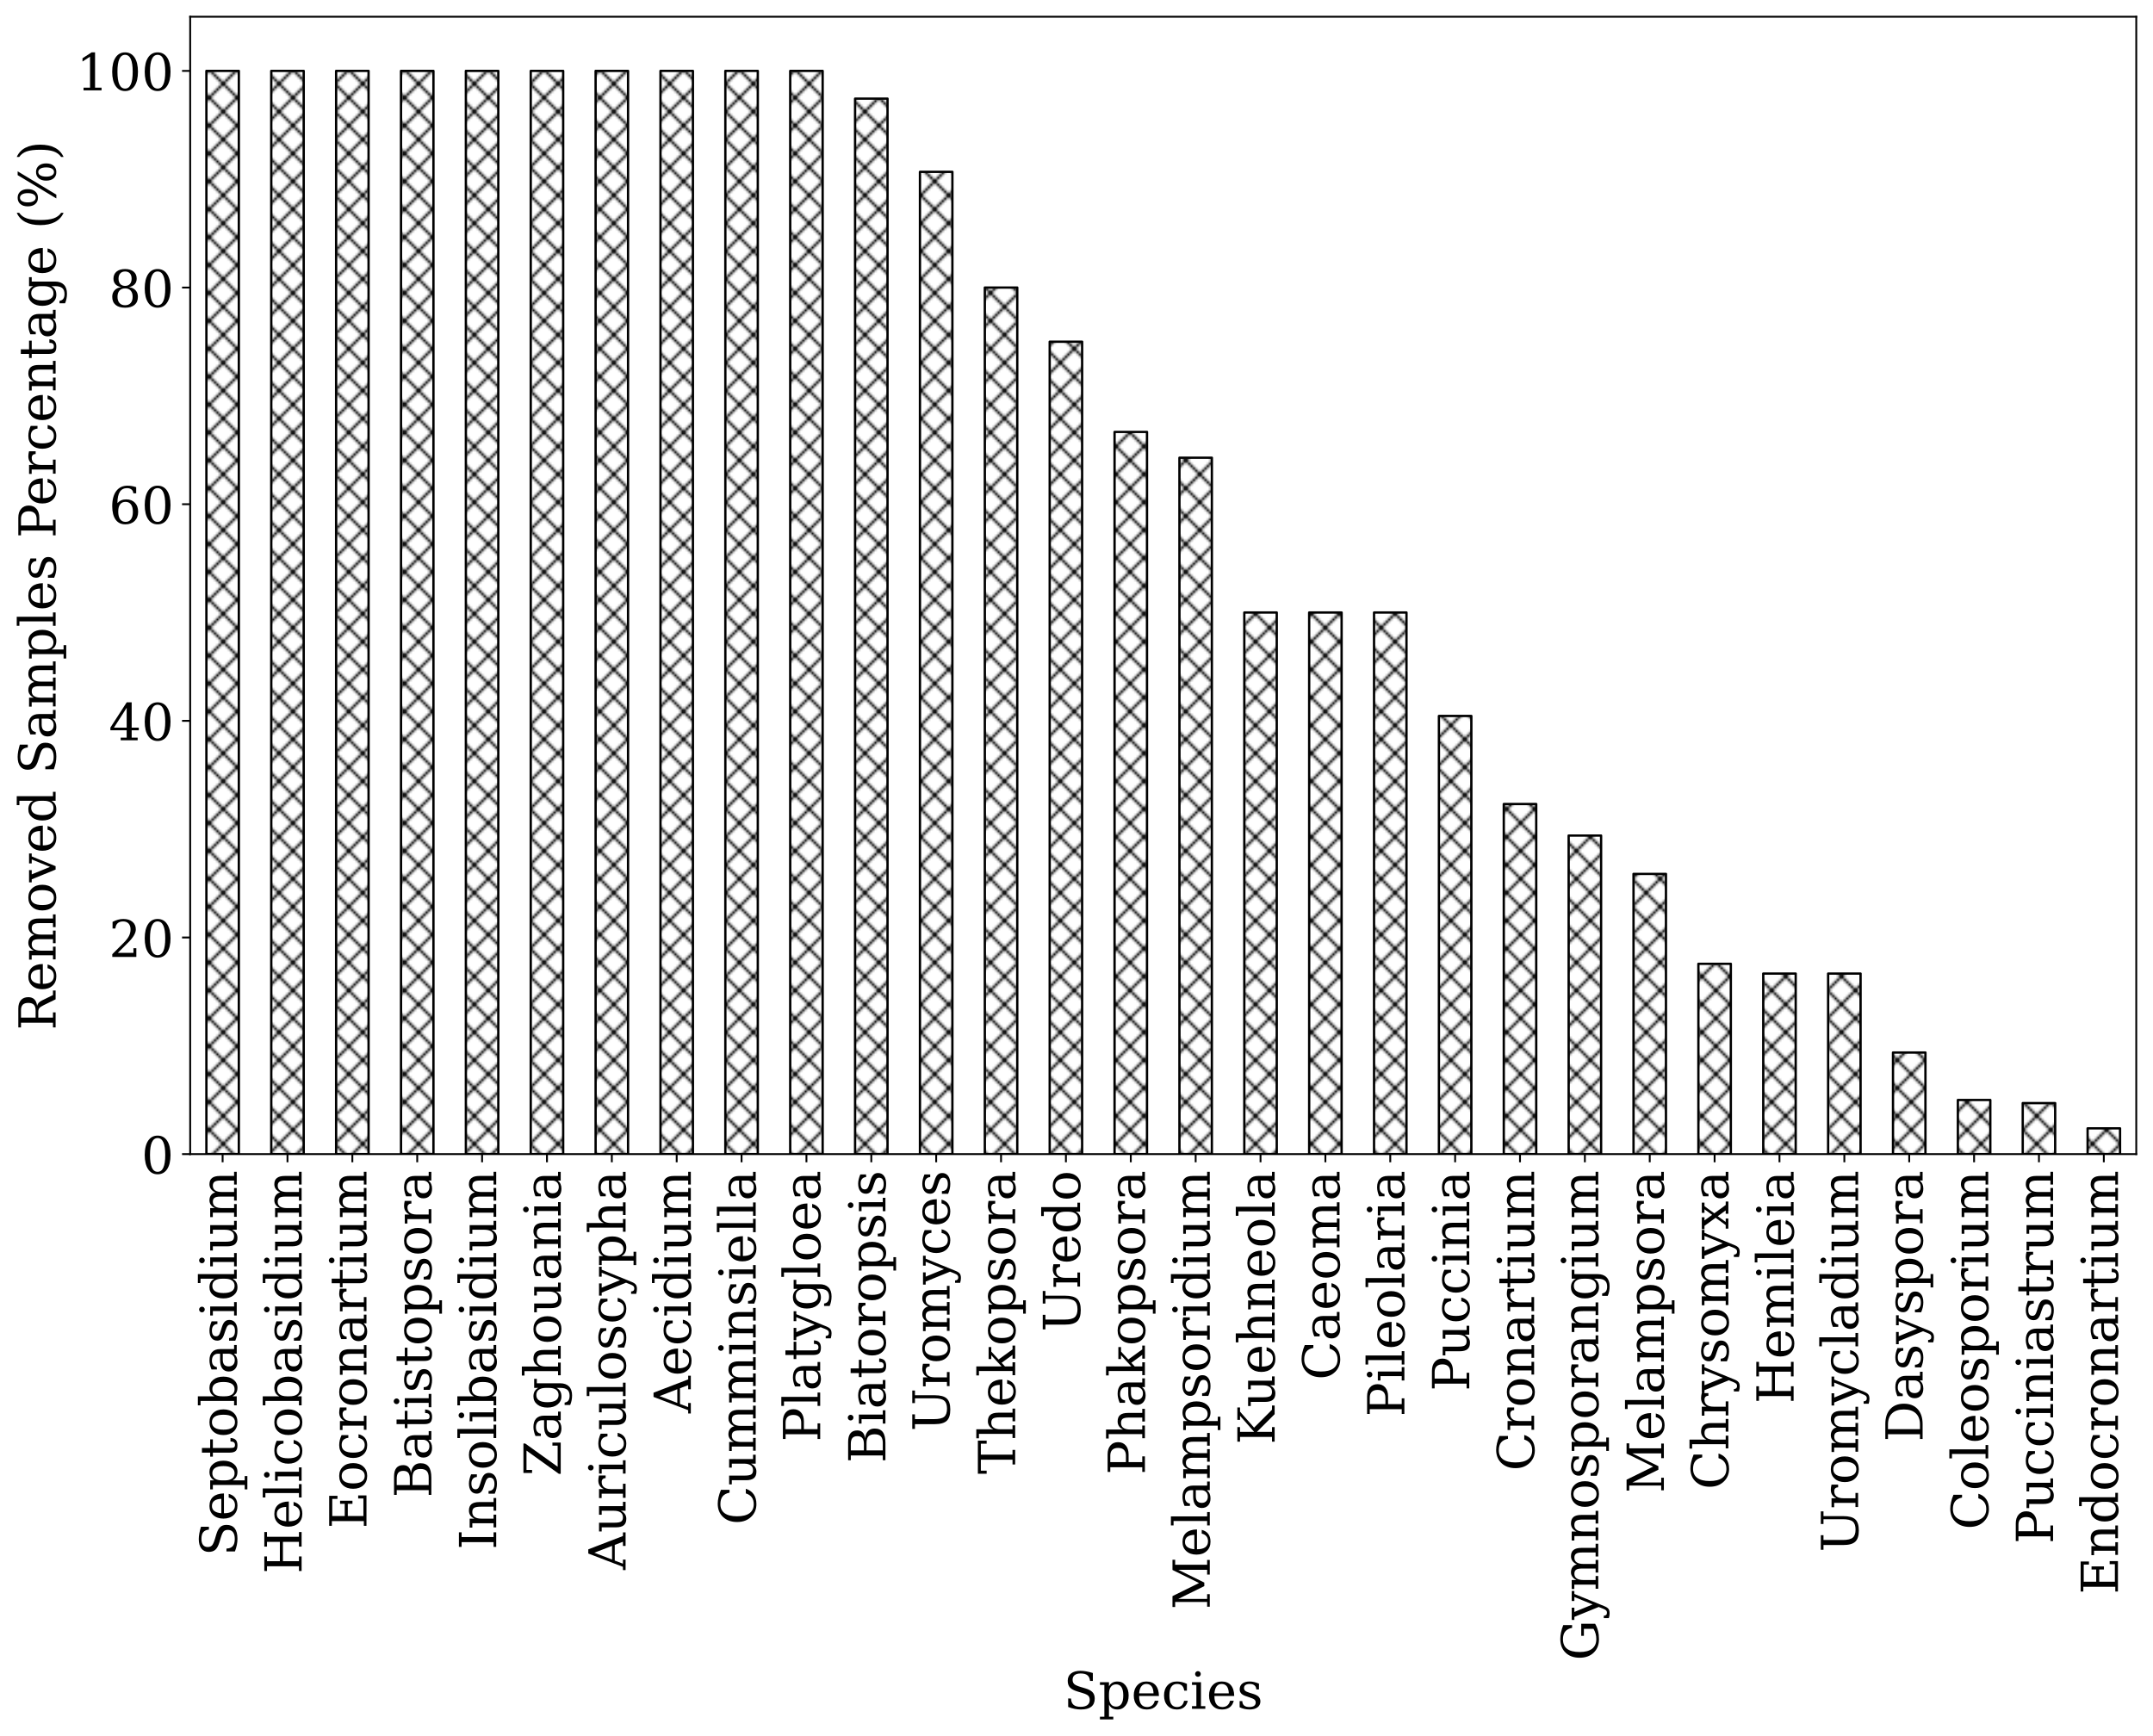 <?xml version="1.0" encoding="utf-8" standalone="no"?>
<!DOCTYPE svg PUBLIC "-//W3C//DTD SVG 1.1//EN"
  "http://www.w3.org/Graphics/SVG/1.1/DTD/svg11.dtd">
<!-- Created with matplotlib (https://matplotlib.org/) -->
<svg height="746.785pt" version="1.1" viewBox="0 0 925.997 746.785" width="925.997pt" xmlns="http://www.w3.org/2000/svg" xmlns:xlink="http://www.w3.org/1999/xlink">
 <defs>
  <style type="text/css">
*{stroke-linecap:butt;stroke-linejoin:round;}
  </style>
 </defs>
 <g id="figure_1">
  <g id="patch_1">
   <path d="M 0 746.785 
L 925.997 746.785 
L 925.997 0 
L 0 0 
z
" style="fill:#ffffff;"/>
  </g>
  <g id="axes_1">
   <g id="patch_2">
    <path d="M 81.797 496.44 
L 918.797 496.44 
L 918.797 7.2 
L 81.797 7.2 
z
" style="fill:#ffffff;"/>
   </g>
   <g id="patch_3">
    <path clip-path="url(#p5c44bc75a9)" d="M 88.772 496.44 
L 102.722 496.44 
L 102.722 30.497 
L 88.772 30.497 
z
" style="fill:url(#h3e318f7849);stroke:#000000;stroke-linejoin:miter;"/>
   </g>
   <g id="patch_4">
    <path clip-path="url(#p5c44bc75a9)" d="M 116.672 496.44 
L 130.622 496.44 
L 130.622 30.497 
L 116.672 30.497 
z
" style="fill:url(#h3e318f7849);stroke:#000000;stroke-linejoin:miter;"/>
   </g>
   <g id="patch_5">
    <path clip-path="url(#p5c44bc75a9)" d="M 144.572 496.44 
L 158.522 496.44 
L 158.522 30.497 
L 144.572 30.497 
z
" style="fill:url(#h3e318f7849);stroke:#000000;stroke-linejoin:miter;"/>
   </g>
   <g id="patch_6">
    <path clip-path="url(#p5c44bc75a9)" d="M 172.472 496.44 
L 186.422 496.44 
L 186.422 30.497 
L 172.472 30.497 
z
" style="fill:url(#h3e318f7849);stroke:#000000;stroke-linejoin:miter;"/>
   </g>
   <g id="patch_7">
    <path clip-path="url(#p5c44bc75a9)" d="M 200.372 496.44 
L 214.322 496.44 
L 214.322 30.497 
L 200.372 30.497 
z
" style="fill:url(#h3e318f7849);stroke:#000000;stroke-linejoin:miter;"/>
   </g>
   <g id="patch_8">
    <path clip-path="url(#p5c44bc75a9)" d="M 228.272 496.44 
L 242.222 496.44 
L 242.222 30.497 
L 228.272 30.497 
z
" style="fill:url(#h3e318f7849);stroke:#000000;stroke-linejoin:miter;"/>
   </g>
   <g id="patch_9">
    <path clip-path="url(#p5c44bc75a9)" d="M 256.172 496.44 
L 270.122 496.44 
L 270.122 30.497 
L 256.172 30.497 
z
" style="fill:url(#h3e318f7849);stroke:#000000;stroke-linejoin:miter;"/>
   </g>
   <g id="patch_10">
    <path clip-path="url(#p5c44bc75a9)" d="M 284.072 496.44 
L 298.022 496.44 
L 298.022 30.497 
L 284.072 30.497 
z
" style="fill:url(#h3e318f7849);stroke:#000000;stroke-linejoin:miter;"/>
   </g>
   <g id="patch_11">
    <path clip-path="url(#p5c44bc75a9)" d="M 311.972 496.44 
L 325.922 496.44 
L 325.922 30.497 
L 311.972 30.497 
z
" style="fill:url(#h3e318f7849);stroke:#000000;stroke-linejoin:miter;"/>
   </g>
   <g id="patch_12">
    <path clip-path="url(#p5c44bc75a9)" d="M 339.872 496.44 
L 353.822 496.44 
L 353.822 30.497 
L 339.872 30.497 
z
" style="fill:url(#h3e318f7849);stroke:#000000;stroke-linejoin:miter;"/>
   </g>
   <g id="patch_13">
    <path clip-path="url(#p5c44bc75a9)" d="M 367.772 496.44 
L 381.722 496.44 
L 381.722 42.425 
L 367.772 42.425 
z
" style="fill:url(#h3e318f7849);stroke:#000000;stroke-linejoin:miter;"/>
   </g>
   <g id="patch_14">
    <path clip-path="url(#p5c44bc75a9)" d="M 395.672 496.44 
L 409.622 496.44 
L 409.622 73.923 
L 395.672 73.923 
z
" style="fill:url(#h3e318f7849);stroke:#000000;stroke-linejoin:miter;"/>
   </g>
   <g id="patch_15">
    <path clip-path="url(#p5c44bc75a9)" d="M 423.572 496.44 
L 437.522 496.44 
L 437.522 123.686 
L 423.572 123.686 
z
" style="fill:url(#h3e318f7849);stroke:#000000;stroke-linejoin:miter;"/>
   </g>
   <g id="patch_16">
    <path clip-path="url(#p5c44bc75a9)" d="M 451.472 496.44 
L 465.422 496.44 
L 465.422 146.983 
L 451.472 146.983 
z
" style="fill:url(#h3e318f7849);stroke:#000000;stroke-linejoin:miter;"/>
   </g>
   <g id="patch_17">
    <path clip-path="url(#p5c44bc75a9)" d="M 479.372 496.44 
L 493.322 496.44 
L 493.322 185.796 
L 479.372 185.796 
z
" style="fill:url(#h3e318f7849);stroke:#000000;stroke-linejoin:miter;"/>
   </g>
   <g id="patch_18">
    <path clip-path="url(#p5c44bc75a9)" d="M 507.272 496.44 
L 521.222 496.44 
L 521.222 196.885 
L 507.272 196.885 
z
" style="fill:url(#h3e318f7849);stroke:#000000;stroke-linejoin:miter;"/>
   </g>
   <g id="patch_19">
    <path clip-path="url(#p5c44bc75a9)" d="M 535.172 496.44 
L 549.122 496.44 
L 549.122 263.469 
L 535.172 263.469 
z
" style="fill:url(#h3e318f7849);stroke:#000000;stroke-linejoin:miter;"/>
   </g>
   <g id="patch_20">
    <path clip-path="url(#p5c44bc75a9)" d="M 563.072 496.44 
L 577.022 496.44 
L 577.022 263.469 
L 563.072 263.469 
z
" style="fill:url(#h3e318f7849);stroke:#000000;stroke-linejoin:miter;"/>
   </g>
   <g id="patch_21">
    <path clip-path="url(#p5c44bc75a9)" d="M 590.972 496.44 
L 604.922 496.44 
L 604.922 263.469 
L 590.972 263.469 
z
" style="fill:url(#h3e318f7849);stroke:#000000;stroke-linejoin:miter;"/>
   </g>
   <g id="patch_22">
    <path clip-path="url(#p5c44bc75a9)" d="M 618.872 496.44 
L 632.822 496.44 
L 632.822 307.966 
L 618.872 307.966 
z
" style="fill:url(#h3e318f7849);stroke:#000000;stroke-linejoin:miter;"/>
   </g>
   <g id="patch_23">
    <path clip-path="url(#p5c44bc75a9)" d="M 646.772 496.44 
L 660.722 496.44 
L 660.722 345.847 
L 646.772 345.847 
z
" style="fill:url(#h3e318f7849);stroke:#000000;stroke-linejoin:miter;"/>
   </g>
   <g id="patch_24">
    <path clip-path="url(#p5c44bc75a9)" d="M 674.672 496.44 
L 688.622 496.44 
L 688.622 359.406 
L 674.672 359.406 
z
" style="fill:url(#h3e318f7849);stroke:#000000;stroke-linejoin:miter;"/>
   </g>
   <g id="patch_25">
    <path clip-path="url(#p5c44bc75a9)" d="M 702.572 496.44 
L 716.522 496.44 
L 716.522 375.901 
L 702.572 375.901 
z
" style="fill:url(#h3e318f7849);stroke:#000000;stroke-linejoin:miter;"/>
   </g>
   <g id="patch_26">
    <path clip-path="url(#p5c44bc75a9)" d="M 730.472 496.44 
L 744.422 496.44 
L 744.422 414.574 
L 730.472 414.574 
z
" style="fill:url(#h3e318f7849);stroke:#000000;stroke-linejoin:miter;"/>
   </g>
   <g id="patch_27">
    <path clip-path="url(#p5c44bc75a9)" d="M 758.372 496.44 
L 772.322 496.44 
L 772.322 418.767 
L 758.372 418.767 
z
" style="fill:url(#h3e318f7849);stroke:#000000;stroke-linejoin:miter;"/>
   </g>
   <g id="patch_28">
    <path clip-path="url(#p5c44bc75a9)" d="M 786.272 496.44 
L 800.222 496.44 
L 800.222 418.767 
L 786.272 418.767 
z
" style="fill:url(#h3e318f7849);stroke:#000000;stroke-linejoin:miter;"/>
   </g>
   <g id="patch_29">
    <path clip-path="url(#p5c44bc75a9)" d="M 814.172 496.44 
L 828.122 496.44 
L 828.122 452.735 
L 814.172 452.735 
z
" style="fill:url(#h3e318f7849);stroke:#000000;stroke-linejoin:miter;"/>
   </g>
   <g id="patch_30">
    <path clip-path="url(#p5c44bc75a9)" d="M 842.072 496.44 
L 856.022 496.44 
L 856.022 473.143 
L 842.072 473.143 
z
" style="fill:url(#h3e318f7849);stroke:#000000;stroke-linejoin:miter;"/>
   </g>
   <g id="patch_31">
    <path clip-path="url(#p5c44bc75a9)" d="M 869.972 496.44 
L 883.922 496.44 
L 883.922 474.494 
L 869.972 474.494 
z
" style="fill:url(#h3e318f7849);stroke:#000000;stroke-linejoin:miter;"/>
   </g>
   <g id="patch_32">
    <path clip-path="url(#p5c44bc75a9)" d="M 897.872 496.44 
L 911.822 496.44 
L 911.822 485.351 
L 897.872 485.351 
z
" style="fill:url(#h3e318f7849);stroke:#000000;stroke-linejoin:miter;"/>
   </g>
   <g id="matplotlib.axis_1">
    <g id="xtick_1">
     <g id="line2d_1">
      <defs>
       <path d="M 0 0 
L 0 3.5 
" id="m9b5f4e1615" style="stroke:#000000;stroke-width:0.8;"/>
      </defs>
      <g>
       <use style="stroke:#000000;stroke-width:0.8;" x="95.747" xlink:href="#m9b5f4e1615" y="496.44"/>
      </g>
     </g>
     <g id="text_1">
      <!-- Septobasidium -->
      <defs>
       <path d="M 9.281 3.516 
L 9.281 20.125 
L 14.891 20.062 
Q 15.141 11.766 19.703 7.781 
Q 24.266 3.812 33.594 3.812 
Q 42.281 3.812 46.844 7.25 
Q 51.422 10.688 51.422 17.281 
Q 51.422 22.562 48.656 25.391 
Q 45.906 28.219 37.016 30.906 
L 27.391 33.797 
Q 16.938 36.969 12.672 41.703 
Q 8.406 46.438 8.406 54.688 
Q 8.406 63.969 14.984 69.094 
Q 21.578 74.219 33.5 74.219 
Q 38.578 74.219 44.625 73.109 
Q 50.688 72.016 57.516 69.922 
L 57.516 54.391 
L 52 54.391 
Q 51.172 62.109 46.844 65.547 
Q 42.531 69 33.688 69 
Q 25.984 69 21.953 65.844 
Q 17.922 62.703 17.922 56.688 
Q 17.922 51.469 20.938 48.484 
Q 23.969 45.516 33.797 42.578 
L 42.828 39.891 
Q 52.734 36.922 56.953 32.297 
Q 61.188 27.688 61.188 19.922 
Q 61.188 9.328 54.391 3.953 
Q 47.609 -1.422 34.188 -1.422 
Q 28.172 -1.422 21.938 -0.188 
Q 15.719 1.031 9.281 3.516 
z
" id="DejaVuSerif-83"/>
       <path d="M 54.203 25 
L 15.484 25 
L 15.484 24.609 
Q 15.484 14.109 19.438 8.766 
Q 23.391 3.422 31.109 3.422 
Q 37.016 3.422 40.797 6.516 
Q 44.578 9.625 46.094 15.719 
L 53.328 15.719 
Q 51.172 7.172 45.375 2.875 
Q 39.594 -1.422 30.172 -1.422 
Q 18.797 -1.422 11.891 6.078 
Q 4.984 13.578 4.984 25.984 
Q 4.984 38.281 11.766 45.797 
Q 18.562 53.328 29.594 53.328 
Q 41.359 53.328 47.656 46.062 
Q 53.953 38.812 54.203 25 
z
M 43.609 30.172 
Q 43.312 39.266 39.766 43.875 
Q 36.234 48.484 29.594 48.484 
Q 23.391 48.484 19.828 43.844 
Q 16.266 39.203 15.484 30.172 
z
" id="DejaVuSerif-101"/>
       <path d="M 20.516 28.516 
L 20.516 23.391 
Q 20.516 14.016 24.094 9.109 
Q 27.688 4.203 34.516 4.203 
Q 41.406 4.203 44.938 9.719 
Q 48.484 15.234 48.484 25.984 
Q 48.484 36.766 44.938 42.234 
Q 41.406 47.703 34.516 47.703 
Q 27.688 47.703 24.094 42.766 
Q 20.516 37.844 20.516 28.516 
z
M 11.531 46.688 
L 2.875 46.688 
L 2.875 51.906 
L 20.516 51.906 
L 20.516 43.797 
Q 23.141 48.688 27.219 51 
Q 31.297 53.328 37.312 53.328 
Q 46.875 53.328 52.922 45.75 
Q 58.984 38.188 58.984 25.984 
Q 58.984 13.766 52.922 6.172 
Q 46.875 -1.422 37.312 -1.422 
Q 31.297 -1.422 27.219 0.891 
Q 23.141 3.219 20.516 8.109 
L 20.516 -15.578 
L 29 -15.578 
L 29 -20.797 
L 2.875 -20.797 
L 2.875 -15.578 
L 11.531 -15.578 
z
" id="DejaVuSerif-112"/>
       <path d="M 10.797 46.688 
L 2.875 46.688 
L 2.875 51.906 
L 10.797 51.906 
L 10.797 68.016 
L 19.828 68.016 
L 19.828 51.906 
L 36.719 51.906 
L 36.719 46.688 
L 19.828 46.688 
L 19.828 13.719 
Q 19.828 7.125 21.094 5.266 
Q 22.359 3.422 25.781 3.422 
Q 29.297 3.422 30.906 5.484 
Q 32.516 7.562 32.625 12.203 
L 39.406 12.203 
Q 39.016 5.125 35.547 1.844 
Q 32.078 -1.422 25 -1.422 
Q 17.234 -1.422 14.016 2.016 
Q 10.797 5.469 10.797 13.719 
z
" id="DejaVuSerif-116"/>
       <path d="M 30.078 3.422 
Q 37.312 3.422 40.984 9.125 
Q 44.672 14.844 44.672 25.984 
Q 44.672 37.109 40.984 42.797 
Q 37.312 48.484 30.078 48.484 
Q 22.859 48.484 19.172 42.797 
Q 15.484 37.109 15.484 25.984 
Q 15.484 14.844 19.188 9.125 
Q 22.906 3.422 30.078 3.422 
z
M 30.078 -1.422 
Q 18.75 -1.422 11.859 6.078 
Q 4.984 13.578 4.984 25.984 
Q 4.984 38.375 11.844 45.844 
Q 18.703 53.328 30.078 53.328 
Q 41.453 53.328 48.312 45.844 
Q 55.172 38.375 55.172 25.984 
Q 55.172 13.578 48.312 6.078 
Q 41.453 -1.422 30.078 -1.422 
z
" id="DejaVuSerif-111"/>
       <path d="M 11.531 5.172 
L 11.531 70.797 
L 2.875 70.797 
L 2.875 75.984 
L 20.516 75.984 
L 20.516 43.797 
Q 23.141 48.688 27.219 51 
Q 31.297 53.328 37.312 53.328 
Q 46.875 53.328 52.922 45.75 
Q 58.984 38.188 58.984 25.984 
Q 58.984 13.766 52.922 6.172 
Q 46.875 -1.422 37.312 -1.422 
Q 31.297 -1.422 27.219 0.891 
Q 23.141 3.219 20.516 8.109 
L 20.516 0 
L 2.875 0 
L 2.875 5.172 
z
M 20.516 23.391 
Q 20.516 14.016 24.094 9.109 
Q 27.688 4.203 34.516 4.203 
Q 41.406 4.203 44.938 9.719 
Q 48.484 15.234 48.484 25.984 
Q 48.484 36.766 44.938 42.234 
Q 41.406 47.703 34.516 47.703 
Q 27.688 47.703 24.094 42.766 
Q 20.516 37.844 20.516 28.516 
z
" id="DejaVuSerif-98"/>
       <path d="M 39.797 16.312 
L 39.797 27.297 
L 28.219 27.297 
Q 21.531 27.297 18.25 24.406 
Q 14.984 21.531 14.984 15.578 
Q 14.984 10.156 18.297 6.984 
Q 21.625 3.812 27.297 3.812 
Q 32.906 3.812 36.344 7.281 
Q 39.797 10.75 39.797 16.312 
z
M 48.781 32.422 
L 48.781 5.172 
L 56.781 5.172 
L 56.781 0 
L 39.797 0 
L 39.797 5.609 
Q 36.812 2 32.906 0.281 
Q 29 -1.422 23.781 -1.422 
Q 15.141 -1.422 10.062 3.172 
Q 4.984 7.766 4.984 15.578 
Q 4.984 23.641 10.797 28.078 
Q 16.609 32.516 27.203 32.516 
L 39.797 32.516 
L 39.797 36.078 
Q 39.797 42 36.203 45.234 
Q 32.625 48.484 26.125 48.484 
Q 20.75 48.484 17.578 46.047 
Q 14.406 43.609 13.625 38.812 
L 8.984 38.812 
L 8.984 49.312 
Q 13.672 51.312 18.094 52.312 
Q 22.516 53.328 26.703 53.328 
Q 37.5 53.328 43.141 47.969 
Q 48.781 42.625 48.781 32.422 
z
" id="DejaVuSerif-97"/>
       <path d="M 5.609 2.875 
L 5.609 14.984 
L 10.797 14.984 
Q 10.984 9.188 14.422 6.297 
Q 17.875 3.422 24.609 3.422 
Q 30.672 3.422 33.844 5.688 
Q 37.016 7.953 37.016 12.312 
Q 37.016 15.719 34.688 17.812 
Q 32.375 19.922 24.906 22.312 
L 18.406 24.516 
Q 11.719 26.656 8.719 29.875 
Q 5.719 33.109 5.719 38.094 
Q 5.719 45.219 10.938 49.266 
Q 16.156 53.328 25.391 53.328 
Q 29.5 53.328 34.031 52.25 
Q 38.578 51.172 43.406 49.125 
L 43.406 37.797 
L 38.234 37.797 
Q 38.031 42.828 34.703 45.656 
Q 31.391 48.484 25.688 48.484 
Q 20.016 48.484 17.109 46.484 
Q 14.203 44.484 14.203 40.484 
Q 14.203 37.203 16.406 35.219 
Q 18.609 33.25 25.203 31.203 
L 32.328 29 
Q 39.703 26.703 42.938 23.266 
Q 46.188 19.828 46.188 14.406 
Q 46.188 7.031 40.547 2.797 
Q 34.906 -1.422 25 -1.422 
Q 19.969 -1.422 15.188 -0.344 
Q 10.406 0.734 5.609 2.875 
z
" id="DejaVuSerif-115"/>
       <path d="M 9.719 68.016 
Q 9.719 70.266 11.344 71.922 
Q 12.984 73.578 15.281 73.578 
Q 17.531 73.578 19.156 71.922 
Q 20.797 70.266 20.797 68.016 
Q 20.797 65.719 19.188 64.109 
Q 17.578 62.5 15.281 62.5 
Q 12.984 62.5 11.344 64.109 
Q 9.719 65.719 9.719 68.016 
z
M 21.188 5.172 
L 29.688 5.172 
L 29.688 0 
L 3.609 0 
L 3.609 5.172 
L 12.203 5.172 
L 12.203 46.688 
L 3.609 46.688 
L 3.609 51.906 
L 21.188 51.906 
z
" id="DejaVuSerif-105"/>
       <path d="M 52.484 5.172 
L 61.078 5.172 
L 61.078 0 
L 43.5 0 
L 43.5 8.109 
Q 40.875 3.219 36.797 0.891 
Q 32.719 -1.422 26.703 -1.422 
Q 17.141 -1.422 11.062 6.172 
Q 4.984 13.766 4.984 25.984 
Q 4.984 38.188 11.031 45.75 
Q 17.094 53.328 26.703 53.328 
Q 32.719 53.328 36.797 51 
Q 40.875 48.688 43.5 43.797 
L 43.5 70.797 
L 35.016 70.797 
L 35.016 75.984 
L 52.484 75.984 
z
M 43.5 23.391 
L 43.5 28.516 
Q 43.5 37.844 39.906 42.766 
Q 36.328 47.703 29.5 47.703 
Q 22.562 47.703 19.016 42.234 
Q 15.484 36.766 15.484 25.984 
Q 15.484 15.234 19.016 9.719 
Q 22.562 4.203 29.5 4.203 
Q 36.328 4.203 39.906 9.109 
Q 43.5 14.016 43.5 23.391 
z
" id="DejaVuSerif-100"/>
       <path d="M 35.406 51.906 
L 52.203 51.906 
L 52.203 5.172 
L 60.688 5.172 
L 60.688 0 
L 43.219 0 
L 43.219 9.188 
Q 40.719 4 36.766 1.281 
Q 32.812 -1.422 27.594 -1.422 
Q 18.953 -1.422 14.875 3.484 
Q 10.797 8.406 10.797 18.891 
L 10.797 46.688 
L 2.688 46.688 
L 2.688 51.906 
L 19.828 51.906 
L 19.828 21.688 
Q 19.828 12.203 22.141 8.688 
Q 24.469 5.172 30.422 5.172 
Q 36.672 5.172 39.938 9.766 
Q 43.219 14.359 43.219 23.094 
L 43.219 46.688 
L 35.406 46.688 
z
" id="DejaVuSerif-117"/>
       <path d="M 51.812 41.797 
Q 54.391 47.516 58.422 50.422 
Q 62.453 53.328 67.828 53.328 
Q 75.984 53.328 79.984 48.266 
Q 83.984 43.219 83.984 33.016 
L 83.984 5.172 
L 92.094 5.172 
L 92.094 0 
L 67.188 0 
L 67.188 5.172 
L 75 5.172 
L 75 31.984 
Q 75 39.938 72.656 43.312 
Q 70.312 46.688 64.891 46.688 
Q 58.891 46.688 55.734 42.141 
Q 52.594 37.594 52.594 28.906 
L 52.594 5.172 
L 60.406 5.172 
L 60.406 0 
L 35.797 0 
L 35.797 5.172 
L 43.609 5.172 
L 43.609 32.328 
Q 43.609 40.094 41.266 43.391 
Q 38.922 46.688 33.5 46.688 
Q 27.484 46.688 24.328 42.141 
Q 21.188 37.594 21.188 28.906 
L 21.188 5.172 
L 29 5.172 
L 29 0 
L 4.109 0 
L 4.109 5.172 
L 12.203 5.172 
L 12.203 46.781 
L 3.609 46.781 
L 3.609 51.906 
L 21.188 51.906 
L 21.188 42.672 
Q 23.688 47.859 27.531 50.594 
Q 31.391 53.328 36.281 53.328 
Q 42.328 53.328 46.375 50.312 
Q 50.438 47.312 51.812 41.797 
z
" id="DejaVuSerif-109"/>
      </defs>
      <g transform="translate(101.818 669.378)rotate(-90)scale(0.22 -0.22)">
       <use xlink:href="#DejaVuSerif-83"/>
       <use x="68.506" xlink:href="#DejaVuSerif-101"/>
       <use x="127.686" xlink:href="#DejaVuSerif-112"/>
       <use x="191.699" xlink:href="#DejaVuSerif-116"/>
       <use x="231.885" xlink:href="#DejaVuSerif-111"/>
       <use x="292.09" xlink:href="#DejaVuSerif-98"/>
       <use x="356.104" xlink:href="#DejaVuSerif-97"/>
       <use x="415.723" xlink:href="#DejaVuSerif-115"/>
       <use x="467.041" xlink:href="#DejaVuSerif-105"/>
       <use x="499.023" xlink:href="#DejaVuSerif-100"/>
       <use x="563.037" xlink:href="#DejaVuSerif-105"/>
       <use x="595.02" xlink:href="#DejaVuSerif-117"/>
       <use x="659.424" xlink:href="#DejaVuSerif-109"/>
      </g>
     </g>
    </g>
    <g id="xtick_2">
     <g id="line2d_2">
      <g>
       <use style="stroke:#000000;stroke-width:0.8;" x="123.647" xlink:href="#m9b5f4e1615" y="496.44"/>
      </g>
     </g>
     <g id="text_2">
      <!-- Helicobasidium -->
      <defs>
       <path d="M 5.516 0 
L 5.516 5.172 
L 14.797 5.172 
L 14.797 67.672 
L 5.516 67.672 
L 5.516 72.906 
L 33.984 72.906 
L 33.984 67.672 
L 24.703 67.672 
L 24.703 42.484 
L 62.5 42.484 
L 62.5 67.672 
L 53.219 67.672 
L 53.219 72.906 
L 81.688 72.906 
L 81.688 67.672 
L 72.406 67.672 
L 72.406 5.172 
L 81.688 5.172 
L 81.688 0 
L 53.219 0 
L 53.219 5.172 
L 62.5 5.172 
L 62.5 36.531 
L 24.703 36.531 
L 24.703 5.172 
L 33.984 5.172 
L 33.984 0 
z
" id="DejaVuSerif-72"/>
       <path d="M 20.516 5.172 
L 29 5.172 
L 29 0 
L 2.875 0 
L 2.875 5.172 
L 11.531 5.172 
L 11.531 70.797 
L 2.875 70.797 
L 2.875 75.984 
L 20.516 75.984 
z
" id="DejaVuSerif-108"/>
       <path d="M 51.422 15.578 
Q 49.516 7.281 44.094 2.922 
Q 38.672 -1.422 30.078 -1.422 
Q 18.75 -1.422 11.859 6.078 
Q 4.984 13.578 4.984 25.984 
Q 4.984 38.422 11.859 45.875 
Q 18.75 53.328 30.078 53.328 
Q 35.016 53.328 39.891 52.172 
Q 44.781 51.031 49.703 48.688 
L 49.703 35.406 
L 44.484 35.406 
Q 43.453 42.234 40.016 45.359 
Q 36.578 48.484 30.172 48.484 
Q 22.906 48.484 19.188 42.844 
Q 15.484 37.203 15.484 25.984 
Q 15.484 14.75 19.172 9.078 
Q 22.859 3.422 30.172 3.422 
Q 35.984 3.422 39.453 6.438 
Q 42.922 9.469 44.188 15.578 
z
" id="DejaVuSerif-99"/>
      </defs>
      <g transform="translate(129.718 676.962)rotate(-90)scale(0.22 -0.22)">
       <use xlink:href="#DejaVuSerif-72"/>
       <use x="87.207" xlink:href="#DejaVuSerif-101"/>
       <use x="146.387" xlink:href="#DejaVuSerif-108"/>
       <use x="178.369" xlink:href="#DejaVuSerif-105"/>
       <use x="210.352" xlink:href="#DejaVuSerif-99"/>
       <use x="266.357" xlink:href="#DejaVuSerif-111"/>
       <use x="326.562" xlink:href="#DejaVuSerif-98"/>
       <use x="390.576" xlink:href="#DejaVuSerif-97"/>
       <use x="450.195" xlink:href="#DejaVuSerif-115"/>
       <use x="501.514" xlink:href="#DejaVuSerif-105"/>
       <use x="533.496" xlink:href="#DejaVuSerif-100"/>
       <use x="597.51" xlink:href="#DejaVuSerif-105"/>
       <use x="629.492" xlink:href="#DejaVuSerif-117"/>
       <use x="693.896" xlink:href="#DejaVuSerif-109"/>
      </g>
     </g>
    </g>
    <g id="xtick_3">
     <g id="line2d_3">
      <g>
       <use style="stroke:#000000;stroke-width:0.8;" x="151.547" xlink:href="#m9b5f4e1615" y="496.44"/>
      </g>
     </g>
     <g id="text_3">
      <!-- Eocronartium -->
      <defs>
       <path d="M 5.516 0 
L 5.516 5.172 
L 14.797 5.172 
L 14.797 67.672 
L 5.516 67.672 
L 5.516 72.906 
L 64.203 72.906 
L 64.203 56.688 
L 58.203 56.688 
L 58.203 66.891 
L 24.703 66.891 
L 24.703 42.484 
L 48.578 42.484 
L 48.578 51.609 
L 54.594 51.609 
L 54.594 27.391 
L 48.578 27.391 
L 48.578 36.531 
L 24.703 36.531 
L 24.703 6 
L 58.984 6 
L 58.984 16.219 
L 64.984 16.219 
L 64.984 0 
z
" id="DejaVuSerif-69"/>
       <path d="M 47.797 52 
L 47.797 39.016 
L 42.625 39.016 
Q 42.391 42.875 40.484 44.781 
Q 38.578 46.688 34.906 46.688 
Q 28.266 46.688 24.719 42.094 
Q 21.188 37.5 21.188 28.906 
L 21.188 5.172 
L 31.594 5.172 
L 31.594 0 
L 4.109 0 
L 4.109 5.172 
L 12.203 5.172 
L 12.203 46.781 
L 3.609 46.781 
L 3.609 51.906 
L 21.188 51.906 
L 21.188 42.672 
Q 23.828 48.094 27.969 50.703 
Q 32.125 53.328 38.094 53.328 
Q 40.281 53.328 42.703 52.984 
Q 45.125 52.641 47.797 52 
z
" id="DejaVuSerif-114"/>
       <path d="M 4.109 0 
L 4.109 5.172 
L 12.203 5.172 
L 12.203 46.688 
L 3.609 46.688 
L 3.609 51.906 
L 21.188 51.906 
L 21.188 42.672 
Q 23.688 47.953 27.656 50.641 
Q 31.641 53.328 36.922 53.328 
Q 45.516 53.328 49.562 48.391 
Q 53.609 43.453 53.609 33.016 
L 53.609 5.172 
L 61.625 5.172 
L 61.625 0 
L 36.812 0 
L 36.812 5.172 
L 44.578 5.172 
L 44.578 30.172 
Q 44.578 39.703 42.234 43.234 
Q 39.891 46.781 33.984 46.781 
Q 27.734 46.781 24.453 42.203 
Q 21.188 37.641 21.188 28.906 
L 21.188 5.172 
L 29 5.172 
L 29 0 
z
" id="DejaVuSerif-110"/>
      </defs>
      <g transform="translate(157.618 657.536)rotate(-90)scale(0.22 -0.22)">
       <use xlink:href="#DejaVuSerif-69"/>
       <use x="72.998" xlink:href="#DejaVuSerif-111"/>
       <use x="133.203" xlink:href="#DejaVuSerif-99"/>
       <use x="189.209" xlink:href="#DejaVuSerif-114"/>
       <use x="237.012" xlink:href="#DejaVuSerif-111"/>
       <use x="297.217" xlink:href="#DejaVuSerif-110"/>
       <use x="361.621" xlink:href="#DejaVuSerif-97"/>
       <use x="421.24" xlink:href="#DejaVuSerif-114"/>
       <use x="469.043" xlink:href="#DejaVuSerif-116"/>
       <use x="509.229" xlink:href="#DejaVuSerif-105"/>
       <use x="541.211" xlink:href="#DejaVuSerif-117"/>
       <use x="605.615" xlink:href="#DejaVuSerif-109"/>
      </g>
     </g>
    </g>
    <g id="xtick_4">
     <g id="line2d_4">
      <g>
       <use style="stroke:#000000;stroke-width:0.8;" x="179.447" xlink:href="#m9b5f4e1615" y="496.44"/>
      </g>
     </g>
     <g id="text_4">
      <!-- Batistopsora -->
      <defs>
       <path d="M 24.703 5.172 
L 39.312 5.172 
Q 48.094 5.172 52.141 8.984 
Q 56.203 12.797 56.203 21.094 
Q 56.203 29.344 52.172 33.125 
Q 48.141 36.922 39.312 36.922 
L 24.703 36.922 
z
M 24.703 42.094 
L 37.109 42.094 
Q 45.125 42.094 48.797 45.172 
Q 52.484 48.25 52.484 54.891 
Q 52.484 61.578 48.797 64.625 
Q 45.125 67.672 37.109 67.672 
L 24.703 67.672 
z
M 5.516 0 
L 5.516 5.172 
L 14.797 5.172 
L 14.797 67.672 
L 5.516 67.672 
L 5.516 72.906 
L 41.5 72.906 
Q 52.547 72.906 58.125 68.391 
Q 63.719 63.875 63.719 54.891 
Q 63.719 48.391 59.828 44.531 
Q 55.953 40.672 48.484 39.797 
Q 57.766 38.625 62.578 33.859 
Q 67.391 29.109 67.391 21.094 
Q 67.391 10.25 60.547 5.125 
Q 53.719 0 39.203 0 
z
" id="DejaVuSerif-66"/>
      </defs>
      <g transform="translate(185.518 644.226)rotate(-90)scale(0.22 -0.22)">
       <use xlink:href="#DejaVuSerif-66"/>
       <use x="73.486" xlink:href="#DejaVuSerif-97"/>
       <use x="133.105" xlink:href="#DejaVuSerif-116"/>
       <use x="173.291" xlink:href="#DejaVuSerif-105"/>
       <use x="205.273" xlink:href="#DejaVuSerif-115"/>
       <use x="256.592" xlink:href="#DejaVuSerif-116"/>
       <use x="296.777" xlink:href="#DejaVuSerif-111"/>
       <use x="356.982" xlink:href="#DejaVuSerif-112"/>
       <use x="420.996" xlink:href="#DejaVuSerif-115"/>
       <use x="472.314" xlink:href="#DejaVuSerif-111"/>
       <use x="532.52" xlink:href="#DejaVuSerif-114"/>
       <use x="580.322" xlink:href="#DejaVuSerif-97"/>
      </g>
     </g>
    </g>
    <g id="xtick_5">
     <g id="line2d_5">
      <g>
       <use style="stroke:#000000;stroke-width:0.8;" x="207.347" xlink:href="#m9b5f4e1615" y="496.44"/>
      </g>
     </g>
     <g id="text_5">
      <!-- Insolibasidium -->
      <defs>
       <path d="M 24.703 5.172 
L 33.984 5.172 
L 33.984 0 
L 5.516 0 
L 5.516 5.172 
L 14.797 5.172 
L 14.797 67.672 
L 5.516 67.672 
L 5.516 72.906 
L 33.984 72.906 
L 33.984 67.672 
L 24.703 67.672 
z
" id="DejaVuSerif-73"/>
      </defs>
      <g transform="translate(213.418 666.584)rotate(-90)scale(0.22 -0.22)">
       <use xlink:href="#DejaVuSerif-73"/>
       <use x="39.502" xlink:href="#DejaVuSerif-110"/>
       <use x="103.906" xlink:href="#DejaVuSerif-115"/>
       <use x="155.225" xlink:href="#DejaVuSerif-111"/>
       <use x="215.43" xlink:href="#DejaVuSerif-108"/>
       <use x="247.412" xlink:href="#DejaVuSerif-105"/>
       <use x="279.395" xlink:href="#DejaVuSerif-98"/>
       <use x="343.408" xlink:href="#DejaVuSerif-97"/>
       <use x="403.027" xlink:href="#DejaVuSerif-115"/>
       <use x="454.346" xlink:href="#DejaVuSerif-105"/>
       <use x="486.328" xlink:href="#DejaVuSerif-100"/>
       <use x="550.342" xlink:href="#DejaVuSerif-105"/>
       <use x="582.324" xlink:href="#DejaVuSerif-117"/>
       <use x="646.729" xlink:href="#DejaVuSerif-109"/>
      </g>
     </g>
    </g>
    <g id="xtick_6">
     <g id="line2d_6">
      <g>
       <use style="stroke:#000000;stroke-width:0.8;" x="235.247" xlink:href="#m9b5f4e1615" y="496.44"/>
      </g>
     </g>
     <g id="text_6">
      <!-- Zaghouania -->
      <defs>
       <path d="M 4.5 0 
L 4.5 3.516 
L 49.906 66.891 
L 12.203 66.891 
L 12.203 56 
L 6.203 56 
L 6.203 72.906 
L 63.812 72.906 
L 63.812 69.391 
L 18.406 6 
L 59.625 6 
L 59.625 16.219 
L 65.578 16.219 
L 65.578 0 
z
" id="DejaVuSerif-90"/>
       <path d="M 52.484 46.688 
L 52.484 1.125 
Q 52.484 -10.062 46.328 -16.141 
Q 40.188 -22.219 28.812 -22.219 
Q 23.688 -22.219 19 -21.281 
Q 14.312 -20.359 10.016 -18.5 
L 10.016 -7.625 
L 14.703 -7.625 
Q 15.578 -12.703 18.844 -15.047 
Q 22.125 -17.391 28.219 -17.391 
Q 36.141 -17.391 39.812 -12.922 
Q 43.5 -8.453 43.5 1.125 
L 43.5 8.109 
Q 40.875 3.219 36.797 0.891 
Q 32.719 -1.422 26.703 -1.422 
Q 17.141 -1.422 11.062 6.172 
Q 4.984 13.766 4.984 25.984 
Q 4.984 38.188 11.031 45.75 
Q 17.094 53.328 26.703 53.328 
Q 32.719 53.328 36.797 51 
Q 40.875 48.688 43.5 43.797 
L 43.5 51.906 
L 61.078 51.906 
L 61.078 46.688 
z
M 43.5 28.516 
Q 43.5 37.844 39.906 42.766 
Q 36.328 47.703 29.5 47.703 
Q 22.562 47.703 19.016 42.234 
Q 15.484 36.766 15.484 25.984 
Q 15.484 15.234 19.016 9.719 
Q 22.562 4.203 29.5 4.203 
Q 36.328 4.203 39.906 9.109 
Q 43.5 14.016 43.5 23.391 
z
" id="DejaVuSerif-103"/>
       <path d="M 4.109 0 
L 4.109 5.172 
L 12.203 5.172 
L 12.203 70.797 
L 3.609 70.797 
L 3.609 75.984 
L 21.188 75.984 
L 21.188 42.672 
Q 23.688 47.953 27.656 50.641 
Q 31.641 53.328 36.922 53.328 
Q 45.516 53.328 49.562 48.391 
Q 53.609 43.453 53.609 33.016 
L 53.609 5.172 
L 61.625 5.172 
L 61.625 0 
L 36.812 0 
L 36.812 5.172 
L 44.578 5.172 
L 44.578 30.172 
Q 44.578 39.703 42.25 43.188 
Q 39.938 46.688 33.984 46.688 
Q 27.734 46.688 24.453 42.141 
Q 21.188 37.594 21.188 28.906 
L 21.188 5.172 
L 29 5.172 
L 29 0 
z
" id="DejaVuSerif-104"/>
      </defs>
      <g transform="translate(241.161 634.952)rotate(-90)scale(0.22 -0.22)">
       <use xlink:href="#DejaVuSerif-90"/>
       <use x="69.482" xlink:href="#DejaVuSerif-97"/>
       <use x="129.102" xlink:href="#DejaVuSerif-103"/>
       <use x="193.115" xlink:href="#DejaVuSerif-104"/>
       <use x="257.52" xlink:href="#DejaVuSerif-111"/>
       <use x="317.725" xlink:href="#DejaVuSerif-117"/>
       <use x="382.129" xlink:href="#DejaVuSerif-97"/>
       <use x="441.748" xlink:href="#DejaVuSerif-110"/>
       <use x="506.152" xlink:href="#DejaVuSerif-105"/>
       <use x="538.135" xlink:href="#DejaVuSerif-97"/>
      </g>
     </g>
    </g>
    <g id="xtick_7">
     <g id="line2d_7">
      <g>
       <use style="stroke:#000000;stroke-width:0.8;" x="263.147" xlink:href="#m9b5f4e1615" y="496.44"/>
      </g>
     </g>
     <g id="text_7">
      <!-- Auriculoscypha -->
      <defs>
       <path d="M 20.016 26.422 
L 46.781 26.422 
L 33.406 61.078 
z
M -0.594 0 
L -0.594 5.172 
L 5.812 5.172 
L 31.781 72.906 
L 39.984 72.906 
L 66.016 5.172 
L 73.188 5.172 
L 73.188 0 
L 46.688 0 
L 46.688 5.172 
L 54.781 5.172 
L 48.688 21.188 
L 18.016 21.188 
L 11.922 5.172 
L 19.922 5.172 
L 19.922 0 
z
" id="DejaVuSerif-65"/>
       <path d="M 21.578 -9.516 
L 25 -0.875 
L 5.609 46.688 
L -0.297 46.688 
L -0.297 51.906 
L 23.578 51.906 
L 23.578 46.688 
L 15.281 46.688 
L 29.891 10.984 
L 44.484 46.688 
L 36.719 46.688 
L 36.719 51.906 
L 56.203 51.906 
L 56.203 46.688 
L 50.391 46.688 
L 26.609 -11.719 
Q 24.172 -17.781 21.188 -20 
Q 18.219 -22.219 12.797 -22.219 
Q 10.5 -22.219 8.078 -21.828 
Q 5.672 -21.438 3.219 -20.703 
L 3.219 -10.797 
L 7.812 -10.797 
Q 8.109 -14.109 9.5 -15.547 
Q 10.891 -17 13.812 -17 
Q 16.5 -17 18.141 -15.5 
Q 19.781 -14.016 21.578 -9.516 
z
" id="DejaVuSerif-121"/>
      </defs>
      <g transform="translate(269.061 675.229)rotate(-90)scale(0.22 -0.22)">
       <use xlink:href="#DejaVuSerif-65"/>
       <use x="72.217" xlink:href="#DejaVuSerif-117"/>
       <use x="136.621" xlink:href="#DejaVuSerif-114"/>
       <use x="184.424" xlink:href="#DejaVuSerif-105"/>
       <use x="216.406" xlink:href="#DejaVuSerif-99"/>
       <use x="272.412" xlink:href="#DejaVuSerif-117"/>
       <use x="336.816" xlink:href="#DejaVuSerif-108"/>
       <use x="368.799" xlink:href="#DejaVuSerif-111"/>
       <use x="429.004" xlink:href="#DejaVuSerif-115"/>
       <use x="480.322" xlink:href="#DejaVuSerif-99"/>
       <use x="536.328" xlink:href="#DejaVuSerif-121"/>
       <use x="592.822" xlink:href="#DejaVuSerif-112"/>
       <use x="656.836" xlink:href="#DejaVuSerif-104"/>
       <use x="721.24" xlink:href="#DejaVuSerif-97"/>
      </g>
     </g>
    </g>
    <g id="xtick_8">
     <g id="line2d_8">
      <g>
       <use style="stroke:#000000;stroke-width:0.8;" x="291.047" xlink:href="#m9b5f4e1615" y="496.44"/>
      </g>
     </g>
     <g id="text_8">
      <!-- Aecidium -->
      <g transform="translate(297.118 607.857)rotate(-90)scale(0.22 -0.22)">
       <use xlink:href="#DejaVuSerif-65"/>
       <use x="72.217" xlink:href="#DejaVuSerif-101"/>
       <use x="131.396" xlink:href="#DejaVuSerif-99"/>
       <use x="187.402" xlink:href="#DejaVuSerif-105"/>
       <use x="219.385" xlink:href="#DejaVuSerif-100"/>
       <use x="283.398" xlink:href="#DejaVuSerif-105"/>
       <use x="315.381" xlink:href="#DejaVuSerif-117"/>
       <use x="379.785" xlink:href="#DejaVuSerif-109"/>
      </g>
     </g>
    </g>
    <g id="xtick_9">
     <g id="line2d_9">
      <g>
       <use style="stroke:#000000;stroke-width:0.8;" x="318.947" xlink:href="#m9b5f4e1615" y="496.44"/>
      </g>
     </g>
     <g id="text_9">
      <!-- Cumminsiella -->
      <defs>
       <path d="M 70.516 19.281 
Q 67.281 9.078 59.688 3.828 
Q 52.094 -1.422 40.484 -1.422 
Q 33.344 -1.422 27.234 1.016 
Q 21.141 3.469 16.406 8.203 
Q 10.938 13.672 8.266 20.625 
Q 5.609 27.594 5.609 36.375 
Q 5.609 53.375 15.422 63.797 
Q 25.25 74.219 41.312 74.219 
Q 47.266 74.219 54 72.656 
Q 60.75 71.094 68.5 67.922 
L 68.5 51.125 
L 62.984 51.125 
Q 61.188 60.297 55.734 64.641 
Q 50.297 69 40.484 69 
Q 28.812 69 22.797 60.719 
Q 16.797 52.438 16.797 36.375 
Q 16.797 20.359 22.797 12.078 
Q 28.812 3.812 40.484 3.812 
Q 48.641 3.812 53.906 7.688 
Q 59.188 11.578 61.531 19.281 
z
" id="DejaVuSerif-67"/>
      </defs>
      <g transform="translate(325.018 655.91)rotate(-90)scale(0.22 -0.22)">
       <use xlink:href="#DejaVuSerif-67"/>
       <use x="76.514" xlink:href="#DejaVuSerif-117"/>
       <use x="140.918" xlink:href="#DejaVuSerif-109"/>
       <use x="235.742" xlink:href="#DejaVuSerif-109"/>
       <use x="330.566" xlink:href="#DejaVuSerif-105"/>
       <use x="362.549" xlink:href="#DejaVuSerif-110"/>
       <use x="426.953" xlink:href="#DejaVuSerif-115"/>
       <use x="478.271" xlink:href="#DejaVuSerif-105"/>
       <use x="510.254" xlink:href="#DejaVuSerif-101"/>
       <use x="569.434" xlink:href="#DejaVuSerif-108"/>
       <use x="601.416" xlink:href="#DejaVuSerif-108"/>
       <use x="633.398" xlink:href="#DejaVuSerif-97"/>
      </g>
     </g>
    </g>
    <g id="xtick_10">
     <g id="line2d_10">
      <g>
       <use style="stroke:#000000;stroke-width:0.8;" x="346.847" xlink:href="#m9b5f4e1615" y="496.44"/>
      </g>
     </g>
     <g id="text_10">
      <!-- Platygloea -->
      <defs>
       <path d="M 24.703 37.109 
L 37.594 37.109 
Q 44.875 37.109 48.672 41.031 
Q 52.484 44.969 52.484 52.391 
Q 52.484 59.859 48.672 63.766 
Q 44.875 67.672 37.594 67.672 
L 24.703 67.672 
z
M 5.516 0 
L 5.516 5.172 
L 14.797 5.172 
L 14.797 67.672 
L 5.516 67.672 
L 5.516 72.906 
L 39.984 72.906 
Q 50.922 72.906 57.312 67.359 
Q 63.719 61.812 63.719 52.391 
Q 63.719 43.016 57.312 37.453 
Q 50.922 31.891 39.984 31.891 
L 24.703 31.891 
L 24.703 5.172 
L 35.984 5.172 
L 35.984 0 
z
" id="DejaVuSerif-80"/>
      </defs>
      <g transform="translate(352.761 620.171)rotate(-90)scale(0.22 -0.22)">
       <use xlink:href="#DejaVuSerif-80"/>
       <use x="67.285" xlink:href="#DejaVuSerif-108"/>
       <use x="99.268" xlink:href="#DejaVuSerif-97"/>
       <use x="158.887" xlink:href="#DejaVuSerif-116"/>
       <use x="199.072" xlink:href="#DejaVuSerif-121"/>
       <use x="255.566" xlink:href="#DejaVuSerif-103"/>
       <use x="319.58" xlink:href="#DejaVuSerif-108"/>
       <use x="351.562" xlink:href="#DejaVuSerif-111"/>
       <use x="411.768" xlink:href="#DejaVuSerif-101"/>
       <use x="470.947" xlink:href="#DejaVuSerif-97"/>
      </g>
     </g>
    </g>
    <g id="xtick_11">
     <g id="line2d_11">
      <g>
       <use style="stroke:#000000;stroke-width:0.8;" x="374.747" xlink:href="#m9b5f4e1615" y="496.44"/>
      </g>
     </g>
     <g id="text_11">
      <!-- Biatoropsis -->
      <g transform="translate(380.818 629.304)rotate(-90)scale(0.22 -0.22)">
       <use xlink:href="#DejaVuSerif-66"/>
       <use x="73.486" xlink:href="#DejaVuSerif-105"/>
       <use x="105.469" xlink:href="#DejaVuSerif-97"/>
       <use x="165.088" xlink:href="#DejaVuSerif-116"/>
       <use x="205.273" xlink:href="#DejaVuSerif-111"/>
       <use x="265.479" xlink:href="#DejaVuSerif-114"/>
       <use x="313.281" xlink:href="#DejaVuSerif-111"/>
       <use x="373.486" xlink:href="#DejaVuSerif-112"/>
       <use x="437.5" xlink:href="#DejaVuSerif-115"/>
       <use x="488.818" xlink:href="#DejaVuSerif-105"/>
       <use x="520.801" xlink:href="#DejaVuSerif-115"/>
      </g>
     </g>
    </g>
    <g id="xtick_12">
     <g id="line2d_12">
      <g>
       <use style="stroke:#000000;stroke-width:0.8;" x="402.647" xlink:href="#m9b5f4e1615" y="496.44"/>
      </g>
     </g>
     <g id="text_12">
      <!-- Uromyces -->
      <defs>
       <path d="M 14.016 67.672 
L 4.688 67.672 
L 4.688 72.906 
L 33.203 72.906 
L 33.203 67.672 
L 23.875 67.672 
L 23.875 29.984 
Q 23.875 16.016 28.438 10.5 
Q 33.016 4.984 44.188 4.984 
Q 55.375 4.984 59.938 10.5 
Q 64.5 16.016 64.5 29.984 
L 64.5 67.672 
L 55.172 67.672 
L 55.172 72.906 
L 79.781 72.906 
L 79.781 67.672 
L 70.516 67.672 
L 70.516 29 
Q 70.516 12.359 64.109 5.469 
Q 57.719 -1.422 42.391 -1.422 
Q 27.047 -1.422 20.531 5.516 
Q 14.016 12.453 14.016 29 
z
" id="DejaVuSerif-85"/>
      </defs>
      <g transform="translate(408.405 615.664)rotate(-90)scale(0.22 -0.22)">
       <use xlink:href="#DejaVuSerif-85"/>
       <use x="84.277" xlink:href="#DejaVuSerif-114"/>
       <use x="132.08" xlink:href="#DejaVuSerif-111"/>
       <use x="192.285" xlink:href="#DejaVuSerif-109"/>
       <use x="287.109" xlink:href="#DejaVuSerif-121"/>
       <use x="343.604" xlink:href="#DejaVuSerif-99"/>
       <use x="399.609" xlink:href="#DejaVuSerif-101"/>
       <use x="458.789" xlink:href="#DejaVuSerif-115"/>
      </g>
     </g>
    </g>
    <g id="xtick_13">
     <g id="line2d_13">
      <g>
       <use style="stroke:#000000;stroke-width:0.8;" x="430.547" xlink:href="#m9b5f4e1615" y="496.44"/>
      </g>
     </g>
     <g id="text_13">
      <!-- Thekopsora -->
      <defs>
       <path d="M 19.094 0 
L 19.094 5.172 
L 28.422 5.172 
L 28.422 67.094 
L 6.984 67.094 
L 6.984 55.719 
L 0.984 55.719 
L 0.984 72.906 
L 65.719 72.906 
L 65.719 55.719 
L 59.719 55.719 
L 59.719 67.094 
L 38.281 67.094 
L 38.281 5.172 
L 47.609 5.172 
L 47.609 0 
z
" id="DejaVuSerif-84"/>
       <path d="M 28.609 0 
L 3.422 0 
L 3.422 5.172 
L 11.531 5.172 
L 11.531 70.797 
L 2.875 70.797 
L 2.875 75.984 
L 20.516 75.984 
L 20.516 26.516 
L 42.391 46.688 
L 34.906 46.688 
L 34.906 51.906 
L 58.406 51.906 
L 58.406 46.688 
L 49.516 46.688 
L 34.078 32.422 
L 53.812 5.172 
L 61.281 5.172 
L 61.281 0 
L 35.688 0 
L 35.688 5.172 
L 43.109 5.172 
L 27.594 26.516 
L 20.516 19.922 
L 20.516 5.172 
L 28.609 5.172 
z
" id="DejaVuSerif-107"/>
      </defs>
      <g transform="translate(436.618 634.13)rotate(-90)scale(0.22 -0.22)">
       <use xlink:href="#DejaVuSerif-84"/>
       <use x="66.699" xlink:href="#DejaVuSerif-104"/>
       <use x="131.104" xlink:href="#DejaVuSerif-101"/>
       <use x="190.283" xlink:href="#DejaVuSerif-107"/>
       <use x="250.879" xlink:href="#DejaVuSerif-111"/>
       <use x="311.084" xlink:href="#DejaVuSerif-112"/>
       <use x="375.098" xlink:href="#DejaVuSerif-115"/>
       <use x="426.416" xlink:href="#DejaVuSerif-111"/>
       <use x="486.621" xlink:href="#DejaVuSerif-114"/>
       <use x="534.424" xlink:href="#DejaVuSerif-97"/>
      </g>
     </g>
    </g>
    <g id="xtick_14">
     <g id="line2d_14">
      <g>
       <use style="stroke:#000000;stroke-width:0.8;" x="458.447" xlink:href="#m9b5f4e1615" y="496.44"/>
      </g>
     </g>
     <g id="text_14">
      <!-- Uredo -->
      <g transform="translate(464.518 572.847)rotate(-90)scale(0.22 -0.22)">
       <use xlink:href="#DejaVuSerif-85"/>
       <use x="84.277" xlink:href="#DejaVuSerif-114"/>
       <use x="132.08" xlink:href="#DejaVuSerif-101"/>
       <use x="191.26" xlink:href="#DejaVuSerif-100"/>
       <use x="255.273" xlink:href="#DejaVuSerif-111"/>
      </g>
     </g>
    </g>
    <g id="xtick_15">
     <g id="line2d_15">
      <g>
       <use style="stroke:#000000;stroke-width:0.8;" x="486.347" xlink:href="#m9b5f4e1615" y="496.44"/>
      </g>
     </g>
     <g id="text_15">
      <!-- Phakopsora -->
      <g transform="translate(492.418 634.354)rotate(-90)scale(0.22 -0.22)">
       <use xlink:href="#DejaVuSerif-80"/>
       <use x="67.285" xlink:href="#DejaVuSerif-104"/>
       <use x="131.689" xlink:href="#DejaVuSerif-97"/>
       <use x="191.309" xlink:href="#DejaVuSerif-107"/>
       <use x="251.904" xlink:href="#DejaVuSerif-111"/>
       <use x="312.109" xlink:href="#DejaVuSerif-112"/>
       <use x="376.123" xlink:href="#DejaVuSerif-115"/>
       <use x="427.441" xlink:href="#DejaVuSerif-111"/>
       <use x="487.646" xlink:href="#DejaVuSerif-114"/>
       <use x="535.449" xlink:href="#DejaVuSerif-97"/>
      </g>
     </g>
    </g>
    <g id="xtick_16">
     <g id="line2d_16">
      <g>
       <use style="stroke:#000000;stroke-width:0.8;" x="514.247" xlink:href="#m9b5f4e1615" y="496.44"/>
      </g>
     </g>
     <g id="text_16">
      <!-- Melampsoridium -->
      <defs>
       <path d="M 5.516 0 
L 5.516 5.172 
L 14.797 5.172 
L 14.797 67.672 
L 4.984 67.672 
L 4.984 72.906 
L 26.219 72.906 
L 51.812 21 
L 77.391 72.906 
L 97.312 72.906 
L 97.312 67.672 
L 87.594 67.672 
L 87.594 5.172 
L 96.922 5.172 
L 96.922 0 
L 68.406 0 
L 68.406 5.172 
L 77.688 5.172 
L 77.688 61.531 
L 52.688 10.688 
L 45.797 10.688 
L 20.797 61.531 
L 20.797 5.172 
L 30.078 5.172 
L 30.078 0 
z
" id="DejaVuSerif-77"/>
      </defs>
      <g transform="translate(520.318 692.324)rotate(-90)scale(0.22 -0.22)">
       <use xlink:href="#DejaVuSerif-77"/>
       <use x="102.393" xlink:href="#DejaVuSerif-101"/>
       <use x="161.572" xlink:href="#DejaVuSerif-108"/>
       <use x="193.555" xlink:href="#DejaVuSerif-97"/>
       <use x="253.174" xlink:href="#DejaVuSerif-109"/>
       <use x="347.998" xlink:href="#DejaVuSerif-112"/>
       <use x="412.012" xlink:href="#DejaVuSerif-115"/>
       <use x="463.33" xlink:href="#DejaVuSerif-111"/>
       <use x="523.535" xlink:href="#DejaVuSerif-114"/>
       <use x="571.338" xlink:href="#DejaVuSerif-105"/>
       <use x="603.32" xlink:href="#DejaVuSerif-100"/>
       <use x="667.334" xlink:href="#DejaVuSerif-105"/>
       <use x="699.316" xlink:href="#DejaVuSerif-117"/>
       <use x="763.721" xlink:href="#DejaVuSerif-109"/>
      </g>
     </g>
    </g>
    <g id="xtick_17">
     <g id="line2d_17">
      <g>
       <use style="stroke:#000000;stroke-width:0.8;" x="542.147" xlink:href="#m9b5f4e1615" y="496.44"/>
      </g>
     </g>
     <g id="text_17">
      <!-- Kuehneola -->
      <defs>
       <path d="M 5.516 0 
L 5.516 5.172 
L 14.797 5.172 
L 14.797 67.672 
L 5.516 67.672 
L 5.516 72.906 
L 33.984 72.906 
L 33.984 67.672 
L 24.703 67.672 
L 24.703 40.094 
L 56.109 67.672 
L 48.188 67.672 
L 48.188 72.906 
L 72.406 72.906 
L 72.406 67.672 
L 64.203 67.672 
L 32.906 40.188 
L 67.922 5.172 
L 76.219 5.172 
L 76.219 0 
L 59.281 0 
L 24.703 34.625 
L 24.703 5.172 
L 33.984 5.172 
L 33.984 0 
z
" id="DejaVuSerif-75"/>
      </defs>
      <g transform="translate(548.218 621.329)rotate(-90)scale(0.22 -0.22)">
       <use xlink:href="#DejaVuSerif-75"/>
       <use x="72.457" xlink:href="#DejaVuSerif-117"/>
       <use x="136.861" xlink:href="#DejaVuSerif-101"/>
       <use x="196.041" xlink:href="#DejaVuSerif-104"/>
       <use x="260.445" xlink:href="#DejaVuSerif-110"/>
       <use x="324.85" xlink:href="#DejaVuSerif-101"/>
       <use x="384.029" xlink:href="#DejaVuSerif-111"/>
       <use x="444.234" xlink:href="#DejaVuSerif-108"/>
       <use x="476.217" xlink:href="#DejaVuSerif-97"/>
      </g>
     </g>
    </g>
    <g id="xtick_18">
     <g id="line2d_18">
      <g>
       <use style="stroke:#000000;stroke-width:0.8;" x="570.047" xlink:href="#m9b5f4e1615" y="496.44"/>
      </g>
     </g>
     <g id="text_18">
      <!-- Caeoma -->
      <g transform="translate(576.118 593.637)rotate(-90)scale(0.22 -0.22)">
       <use xlink:href="#DejaVuSerif-67"/>
       <use x="76.514" xlink:href="#DejaVuSerif-97"/>
       <use x="136.133" xlink:href="#DejaVuSerif-101"/>
       <use x="195.312" xlink:href="#DejaVuSerif-111"/>
       <use x="255.518" xlink:href="#DejaVuSerif-109"/>
       <use x="350.342" xlink:href="#DejaVuSerif-97"/>
      </g>
     </g>
    </g>
    <g id="xtick_19">
     <g id="line2d_19">
      <g>
       <use style="stroke:#000000;stroke-width:0.8;" x="597.947" xlink:href="#m9b5f4e1615" y="496.44"/>
      </g>
     </g>
     <g id="text_19">
      <!-- Pileolaria -->
      <g transform="translate(604.018 609.404)rotate(-90)scale(0.22 -0.22)">
       <use xlink:href="#DejaVuSerif-80"/>
       <use x="67.285" xlink:href="#DejaVuSerif-105"/>
       <use x="99.268" xlink:href="#DejaVuSerif-108"/>
       <use x="131.25" xlink:href="#DejaVuSerif-101"/>
       <use x="190.43" xlink:href="#DejaVuSerif-111"/>
       <use x="250.635" xlink:href="#DejaVuSerif-108"/>
       <use x="282.617" xlink:href="#DejaVuSerif-97"/>
       <use x="342.236" xlink:href="#DejaVuSerif-114"/>
       <use x="390.039" xlink:href="#DejaVuSerif-105"/>
       <use x="422.021" xlink:href="#DejaVuSerif-97"/>
      </g>
     </g>
    </g>
    <g id="xtick_20">
     <g id="line2d_20">
      <g>
       <use style="stroke:#000000;stroke-width:0.8;" x="625.847" xlink:href="#m9b5f4e1615" y="496.44"/>
      </g>
     </g>
     <g id="text_20">
      <!-- Puccinia -->
      <g transform="translate(631.918 598.411)rotate(-90)scale(0.22 -0.22)">
       <use xlink:href="#DejaVuSerif-80"/>
       <use x="67.285" xlink:href="#DejaVuSerif-117"/>
       <use x="131.689" xlink:href="#DejaVuSerif-99"/>
       <use x="187.695" xlink:href="#DejaVuSerif-99"/>
       <use x="243.701" xlink:href="#DejaVuSerif-105"/>
       <use x="275.684" xlink:href="#DejaVuSerif-110"/>
       <use x="340.088" xlink:href="#DejaVuSerif-105"/>
       <use x="372.07" xlink:href="#DejaVuSerif-97"/>
      </g>
     </g>
    </g>
    <g id="xtick_21">
     <g id="line2d_21">
      <g>
       <use style="stroke:#000000;stroke-width:0.8;" x="653.747" xlink:href="#m9b5f4e1615" y="496.44"/>
      </g>
     </g>
     <g id="text_21">
      <!-- Cronartium -->
      <g transform="translate(659.818 632.745)rotate(-90)scale(0.22 -0.22)">
       <use xlink:href="#DejaVuSerif-67"/>
       <use x="76.514" xlink:href="#DejaVuSerif-114"/>
       <use x="124.316" xlink:href="#DejaVuSerif-111"/>
       <use x="184.521" xlink:href="#DejaVuSerif-110"/>
       <use x="248.926" xlink:href="#DejaVuSerif-97"/>
       <use x="308.545" xlink:href="#DejaVuSerif-114"/>
       <use x="356.348" xlink:href="#DejaVuSerif-116"/>
       <use x="396.533" xlink:href="#DejaVuSerif-105"/>
       <use x="428.516" xlink:href="#DejaVuSerif-117"/>
       <use x="492.92" xlink:href="#DejaVuSerif-109"/>
      </g>
     </g>
    </g>
    <g id="xtick_22">
     <g id="line2d_22">
      <g>
       <use style="stroke:#000000;stroke-width:0.8;" x="681.647" xlink:href="#m9b5f4e1615" y="496.44"/>
      </g>
     </g>
     <g id="text_22">
      <!-- Gymnosporangium -->
      <defs>
       <path d="M 64.016 51.125 
Q 62.312 60.25 56.891 64.625 
Q 51.469 69 41.797 69 
Q 29.203 69 23 60.891 
Q 16.797 52.781 16.797 36.375 
Q 16.797 20.312 23.188 12.062 
Q 29.594 3.812 42 3.812 
Q 47.516 3.812 52.531 5.172 
Q 57.562 6.547 62.109 9.281 
L 62.109 28.078 
L 48.391 28.078 
L 48.391 33.297 
L 72.016 33.297 
L 72.016 6.109 
Q 65.531 2.344 58.031 0.453 
Q 50.531 -1.422 42 -1.422 
Q 25.484 -1.422 15.547 8.906 
Q 5.609 19.234 5.609 36.375 
Q 5.609 53.656 15.562 63.938 
Q 25.531 74.219 42.391 74.219 
Q 48.641 74.219 55.297 72.781 
Q 61.969 71.344 69.484 68.406 
L 69.484 51.125 
z
" id="DejaVuSerif-71"/>
      </defs>
      <g transform="translate(687.405 714.293)rotate(-90)scale(0.22 -0.22)">
       <use xlink:href="#DejaVuSerif-71"/>
       <use x="79.883" xlink:href="#DejaVuSerif-121"/>
       <use x="136.377" xlink:href="#DejaVuSerif-109"/>
       <use x="231.201" xlink:href="#DejaVuSerif-110"/>
       <use x="295.605" xlink:href="#DejaVuSerif-111"/>
       <use x="355.811" xlink:href="#DejaVuSerif-115"/>
       <use x="407.129" xlink:href="#DejaVuSerif-112"/>
       <use x="471.143" xlink:href="#DejaVuSerif-111"/>
       <use x="531.348" xlink:href="#DejaVuSerif-114"/>
       <use x="579.15" xlink:href="#DejaVuSerif-97"/>
       <use x="638.77" xlink:href="#DejaVuSerif-110"/>
       <use x="703.174" xlink:href="#DejaVuSerif-103"/>
       <use x="767.188" xlink:href="#DejaVuSerif-105"/>
       <use x="799.17" xlink:href="#DejaVuSerif-117"/>
       <use x="863.574" xlink:href="#DejaVuSerif-109"/>
      </g>
     </g>
    </g>
    <g id="xtick_23">
     <g id="line2d_23">
      <g>
       <use style="stroke:#000000;stroke-width:0.8;" x="709.547" xlink:href="#m9b5f4e1615" y="496.44"/>
      </g>
     </g>
     <g id="text_23">
      <!-- Melampsora -->
      <g transform="translate(715.618 642.253)rotate(-90)scale(0.22 -0.22)">
       <use xlink:href="#DejaVuSerif-77"/>
       <use x="102.393" xlink:href="#DejaVuSerif-101"/>
       <use x="161.572" xlink:href="#DejaVuSerif-108"/>
       <use x="193.555" xlink:href="#DejaVuSerif-97"/>
       <use x="253.174" xlink:href="#DejaVuSerif-109"/>
       <use x="347.998" xlink:href="#DejaVuSerif-112"/>
       <use x="412.012" xlink:href="#DejaVuSerif-115"/>
       <use x="463.33" xlink:href="#DejaVuSerif-111"/>
       <use x="523.535" xlink:href="#DejaVuSerif-114"/>
       <use x="571.338" xlink:href="#DejaVuSerif-97"/>
      </g>
     </g>
    </g>
    <g id="xtick_24">
     <g id="line2d_24">
      <g>
       <use style="stroke:#000000;stroke-width:0.8;" x="737.447" xlink:href="#m9b5f4e1615" y="496.44"/>
      </g>
     </g>
     <g id="text_24">
      <!-- Chrysomyxa -->
      <defs>
       <path d="M 29.109 31.688 
L 39.984 46.688 
L 33.016 46.688 
L 33.016 51.906 
L 52.984 51.906 
L 52.984 46.688 
L 46.094 46.688 
L 32.172 27.484 
L 48.391 5.172 
L 55.172 5.172 
L 55.172 0 
L 31.203 0 
L 31.203 5.172 
L 37.797 5.172 
L 26.516 20.703 
L 15.188 5.172 
L 21.922 5.172 
L 21.922 0 
L 2.203 0 
L 2.203 5.172 
L 9.078 5.172 
L 23.391 24.906 
L 7.625 46.688 
L 1.219 46.688 
L 1.219 51.906 
L 24.422 51.906 
L 24.422 46.688 
L 18.219 46.688 
z
" id="DejaVuSerif-120"/>
      </defs>
      <g transform="translate(743.361 640.737)rotate(-90)scale(0.22 -0.22)">
       <use xlink:href="#DejaVuSerif-67"/>
       <use x="76.514" xlink:href="#DejaVuSerif-104"/>
       <use x="140.918" xlink:href="#DejaVuSerif-114"/>
       <use x="188.721" xlink:href="#DejaVuSerif-121"/>
       <use x="245.215" xlink:href="#DejaVuSerif-115"/>
       <use x="296.533" xlink:href="#DejaVuSerif-111"/>
       <use x="356.738" xlink:href="#DejaVuSerif-109"/>
       <use x="451.562" xlink:href="#DejaVuSerif-121"/>
       <use x="508.057" xlink:href="#DejaVuSerif-120"/>
       <use x="564.453" xlink:href="#DejaVuSerif-97"/>
      </g>
     </g>
    </g>
    <g id="xtick_25">
     <g id="line2d_25">
      <g>
       <use style="stroke:#000000;stroke-width:0.8;" x="765.347" xlink:href="#m9b5f4e1615" y="496.44"/>
      </g>
     </g>
     <g id="text_25">
      <!-- Hemileia -->
      <g transform="translate(771.418 603.757)rotate(-90)scale(0.22 -0.22)">
       <use xlink:href="#DejaVuSerif-72"/>
       <use x="87.207" xlink:href="#DejaVuSerif-101"/>
       <use x="146.387" xlink:href="#DejaVuSerif-109"/>
       <use x="241.211" xlink:href="#DejaVuSerif-105"/>
       <use x="273.193" xlink:href="#DejaVuSerif-108"/>
       <use x="305.176" xlink:href="#DejaVuSerif-101"/>
       <use x="364.355" xlink:href="#DejaVuSerif-105"/>
       <use x="396.338" xlink:href="#DejaVuSerif-97"/>
      </g>
     </g>
    </g>
    <g id="xtick_26">
     <g id="line2d_26">
      <g>
       <use style="stroke:#000000;stroke-width:0.8;" x="793.247" xlink:href="#m9b5f4e1615" y="496.44"/>
      </g>
     </g>
     <g id="text_26">
      <!-- Uromycladium -->
      <g transform="translate(799.161 667.66)rotate(-90)scale(0.22 -0.22)">
       <use xlink:href="#DejaVuSerif-85"/>
       <use x="84.277" xlink:href="#DejaVuSerif-114"/>
       <use x="132.08" xlink:href="#DejaVuSerif-111"/>
       <use x="192.285" xlink:href="#DejaVuSerif-109"/>
       <use x="287.109" xlink:href="#DejaVuSerif-121"/>
       <use x="343.604" xlink:href="#DejaVuSerif-99"/>
       <use x="399.609" xlink:href="#DejaVuSerif-108"/>
       <use x="431.592" xlink:href="#DejaVuSerif-97"/>
       <use x="491.211" xlink:href="#DejaVuSerif-100"/>
       <use x="555.225" xlink:href="#DejaVuSerif-105"/>
       <use x="587.207" xlink:href="#DejaVuSerif-117"/>
       <use x="651.611" xlink:href="#DejaVuSerif-109"/>
      </g>
     </g>
    </g>
    <g id="xtick_27">
     <g id="line2d_27">
      <g>
       <use style="stroke:#000000;stroke-width:0.8;" x="821.147" xlink:href="#m9b5f4e1615" y="496.44"/>
      </g>
     </g>
     <g id="text_27">
      <!-- Dasyspora -->
      <defs>
       <path d="M 24.703 5.172 
L 33.797 5.172 
Q 48 5.172 55.594 13.281 
Q 63.188 21.391 63.188 36.531 
Q 63.188 51.656 55.609 59.656 
Q 48.047 67.672 33.797 67.672 
L 24.703 67.672 
z
M 5.516 0 
L 5.516 5.172 
L 14.797 5.172 
L 14.797 67.672 
L 5.516 67.672 
L 5.516 72.906 
L 34.516 72.906 
Q 53.375 72.906 63.891 63.281 
Q 74.422 53.656 74.422 36.531 
Q 74.422 19.344 63.875 9.672 
Q 53.328 0 34.516 0 
z
" id="DejaVuSerif-68"/>
      </defs>
      <g transform="translate(826.905 620.164)rotate(-90)scale(0.22 -0.22)">
       <use xlink:href="#DejaVuSerif-68"/>
       <use x="80.176" xlink:href="#DejaVuSerif-97"/>
       <use x="139.795" xlink:href="#DejaVuSerif-115"/>
       <use x="191.113" xlink:href="#DejaVuSerif-121"/>
       <use x="247.607" xlink:href="#DejaVuSerif-115"/>
       <use x="298.926" xlink:href="#DejaVuSerif-112"/>
       <use x="362.939" xlink:href="#DejaVuSerif-111"/>
       <use x="423.145" xlink:href="#DejaVuSerif-114"/>
       <use x="470.947" xlink:href="#DejaVuSerif-97"/>
      </g>
     </g>
    </g>
    <g id="xtick_28">
     <g id="line2d_28">
      <g>
       <use style="stroke:#000000;stroke-width:0.8;" x="849.047" xlink:href="#m9b5f4e1615" y="496.44"/>
      </g>
     </g>
     <g id="text_28">
      <!-- Coleosporium -->
      <g transform="translate(855.118 658.021)rotate(-90)scale(0.22 -0.22)">
       <use xlink:href="#DejaVuSerif-67"/>
       <use x="76.514" xlink:href="#DejaVuSerif-111"/>
       <use x="136.719" xlink:href="#DejaVuSerif-108"/>
       <use x="168.701" xlink:href="#DejaVuSerif-101"/>
       <use x="227.881" xlink:href="#DejaVuSerif-111"/>
       <use x="288.086" xlink:href="#DejaVuSerif-115"/>
       <use x="339.404" xlink:href="#DejaVuSerif-112"/>
       <use x="403.418" xlink:href="#DejaVuSerif-111"/>
       <use x="463.623" xlink:href="#DejaVuSerif-114"/>
       <use x="511.426" xlink:href="#DejaVuSerif-105"/>
       <use x="543.408" xlink:href="#DejaVuSerif-117"/>
       <use x="607.812" xlink:href="#DejaVuSerif-109"/>
      </g>
     </g>
    </g>
    <g id="xtick_29">
     <g id="line2d_29">
      <g>
       <use style="stroke:#000000;stroke-width:0.8;" x="876.947" xlink:href="#m9b5f4e1615" y="496.44"/>
      </g>
     </g>
     <g id="text_29">
      <!-- Pucciniastrum -->
      <g transform="translate(883.018 664.088)rotate(-90)scale(0.22 -0.22)">
       <use xlink:href="#DejaVuSerif-80"/>
       <use x="67.285" xlink:href="#DejaVuSerif-117"/>
       <use x="131.689" xlink:href="#DejaVuSerif-99"/>
       <use x="187.695" xlink:href="#DejaVuSerif-99"/>
       <use x="243.701" xlink:href="#DejaVuSerif-105"/>
       <use x="275.684" xlink:href="#DejaVuSerif-110"/>
       <use x="340.088" xlink:href="#DejaVuSerif-105"/>
       <use x="372.07" xlink:href="#DejaVuSerif-97"/>
       <use x="431.689" xlink:href="#DejaVuSerif-115"/>
       <use x="483.008" xlink:href="#DejaVuSerif-116"/>
       <use x="523.193" xlink:href="#DejaVuSerif-114"/>
       <use x="570.996" xlink:href="#DejaVuSerif-117"/>
       <use x="635.4" xlink:href="#DejaVuSerif-109"/>
      </g>
     </g>
    </g>
    <g id="xtick_30">
     <g id="line2d_30">
      <g>
       <use style="stroke:#000000;stroke-width:0.8;" x="904.847" xlink:href="#m9b5f4e1615" y="496.44"/>
      </g>
     </g>
     <g id="text_30">
      <!-- Endocronartium -->
      <g transform="translate(910.918 685.789)rotate(-90)scale(0.22 -0.22)">
       <use xlink:href="#DejaVuSerif-69"/>
       <use x="72.998" xlink:href="#DejaVuSerif-110"/>
       <use x="137.402" xlink:href="#DejaVuSerif-100"/>
       <use x="201.416" xlink:href="#DejaVuSerif-111"/>
       <use x="261.621" xlink:href="#DejaVuSerif-99"/>
       <use x="317.627" xlink:href="#DejaVuSerif-114"/>
       <use x="365.43" xlink:href="#DejaVuSerif-111"/>
       <use x="425.635" xlink:href="#DejaVuSerif-110"/>
       <use x="490.039" xlink:href="#DejaVuSerif-97"/>
       <use x="549.658" xlink:href="#DejaVuSerif-114"/>
       <use x="597.461" xlink:href="#DejaVuSerif-116"/>
       <use x="637.646" xlink:href="#DejaVuSerif-105"/>
       <use x="669.629" xlink:href="#DejaVuSerif-117"/>
       <use x="734.033" xlink:href="#DejaVuSerif-109"/>
      </g>
     </g>
    </g>
    <g id="text_31">
     <!-- Species -->
     <g transform="translate(457.377 735.009)scale(0.22 -0.22)">
      <use xlink:href="#DejaVuSerif-83"/>
      <use x="68.506" xlink:href="#DejaVuSerif-112"/>
      <use x="132.52" xlink:href="#DejaVuSerif-101"/>
      <use x="191.699" xlink:href="#DejaVuSerif-99"/>
      <use x="247.705" xlink:href="#DejaVuSerif-105"/>
      <use x="279.688" xlink:href="#DejaVuSerif-101"/>
      <use x="338.867" xlink:href="#DejaVuSerif-115"/>
     </g>
    </g>
   </g>
   <g id="matplotlib.axis_2">
    <g id="ytick_1">
     <g id="line2d_31">
      <defs>
       <path d="M 0 0 
L -3.5 0 
" id="m4cf8e51f73" style="stroke:#000000;stroke-width:0.8;"/>
      </defs>
      <g>
       <use style="stroke:#000000;stroke-width:0.8;" x="81.797" xlink:href="#m4cf8e51f73" y="496.44"/>
      </g>
     </g>
     <g id="text_32">
      <!-- 0 -->
      <defs>
       <path d="M 31.781 3.422 
Q 39.266 3.422 42.969 11.625 
Q 46.688 19.828 46.688 36.375 
Q 46.688 52.984 42.969 61.188 
Q 39.266 69.391 31.781 69.391 
Q 24.312 69.391 20.594 61.188 
Q 16.891 52.984 16.891 36.375 
Q 16.891 19.828 20.594 11.625 
Q 24.312 3.422 31.781 3.422 
z
M 31.781 -1.422 
Q 19.922 -1.422 13.25 8.531 
Q 6.594 18.5 6.594 36.375 
Q 6.594 54.297 13.25 64.25 
Q 19.922 74.219 31.781 74.219 
Q 43.703 74.219 50.344 64.25 
Q 56.984 54.297 56.984 36.375 
Q 56.984 18.5 50.344 8.531 
Q 43.703 -1.422 31.781 -1.422 
z
" id="DejaVuSerif-48"/>
      </defs>
      <g transform="translate(60.8 504.798)scale(0.22 -0.22)">
       <use xlink:href="#DejaVuSerif-48"/>
      </g>
     </g>
    </g>
    <g id="ytick_2">
     <g id="line2d_32">
      <g>
       <use style="stroke:#000000;stroke-width:0.8;" x="81.797" xlink:href="#m4cf8e51f73" y="403.251"/>
      </g>
     </g>
     <g id="text_33">
      <!-- 20 -->
      <defs>
       <path d="M 12.797 55.516 
L 7.328 55.516 
L 7.328 68.5 
Q 12.547 71.297 17.844 72.75 
Q 23.141 74.219 28.219 74.219 
Q 39.594 74.219 46.188 68.703 
Q 52.781 63.188 52.781 53.719 
Q 52.781 43.016 37.844 28.125 
Q 36.672 27 36.078 26.422 
L 17.672 8.016 
L 48.094 8.016 
L 48.094 17 
L 53.812 17 
L 53.812 0 
L 6.781 0 
L 6.781 5.328 
L 28.906 27.391 
Q 36.234 34.719 39.359 40.844 
Q 42.484 46.969 42.484 53.719 
Q 42.484 61.078 38.641 65.234 
Q 34.812 69.391 28.078 69.391 
Q 21.094 69.391 17.281 65.922 
Q 13.484 62.453 12.797 55.516 
z
" id="DejaVuSerif-50"/>
      </defs>
      <g transform="translate(46.802 411.61)scale(0.22 -0.22)">
       <use xlink:href="#DejaVuSerif-50"/>
       <use x="63.623" xlink:href="#DejaVuSerif-48"/>
      </g>
     </g>
    </g>
    <g id="ytick_3">
     <g id="line2d_33">
      <g>
       <use style="stroke:#000000;stroke-width:0.8;" x="81.797" xlink:href="#m4cf8e51f73" y="310.063"/>
      </g>
     </g>
     <g id="text_34">
      <!-- 40 -->
      <defs>
       <path d="M 34.906 24.703 
L 34.906 63.484 
L 10.016 24.703 
z
M 56.391 0 
L 23.188 0 
L 23.188 5.172 
L 34.906 5.172 
L 34.906 19.484 
L 3.078 19.484 
L 3.078 24.812 
L 35.016 74.219 
L 44.672 74.219 
L 44.672 24.703 
L 58.594 24.703 
L 58.594 19.484 
L 44.672 19.484 
L 44.672 5.172 
L 56.391 5.172 
z
" id="DejaVuSerif-52"/>
      </defs>
      <g transform="translate(46.802 318.421)scale(0.22 -0.22)">
       <use xlink:href="#DejaVuSerif-52"/>
       <use x="63.623" xlink:href="#DejaVuSerif-48"/>
      </g>
     </g>
    </g>
    <g id="ytick_4">
     <g id="line2d_34">
      <g>
       <use style="stroke:#000000;stroke-width:0.8;" x="81.797" xlink:href="#m4cf8e51f73" y="216.874"/>
      </g>
     </g>
     <g id="text_35">
      <!-- 60 -->
      <defs>
       <path d="M 32.719 3.422 
Q 39.594 3.422 43.297 8.469 
Q 47.016 13.531 47.016 23 
Q 47.016 32.469 43.297 37.516 
Q 39.594 42.578 32.719 42.578 
Q 25.734 42.578 22.062 37.688 
Q 18.406 32.812 18.406 23.578 
Q 18.406 13.875 22.109 8.641 
Q 25.828 3.422 32.719 3.422 
z
M 16.797 40.141 
Q 20.125 43.797 24.312 45.594 
Q 28.516 47.406 33.797 47.406 
Q 44.672 47.406 51 40.859 
Q 57.328 34.328 57.328 23 
Q 57.328 11.922 50.516 5.25 
Q 43.703 -1.422 32.328 -1.422 
Q 19.969 -1.422 13.328 7.781 
Q 6.688 17 6.688 34.078 
Q 6.688 53.219 14.547 63.719 
Q 22.406 74.219 36.719 74.219 
Q 40.578 74.219 44.828 73.484 
Q 49.078 72.75 53.516 71.297 
L 53.516 59.281 
L 48 59.281 
Q 47.406 64.203 44.234 66.797 
Q 41.062 69.391 35.688 69.391 
Q 26.219 69.391 21.578 62.203 
Q 16.938 55.031 16.797 40.141 
z
" id="DejaVuSerif-54"/>
      </defs>
      <g transform="translate(46.802 225.233)scale(0.22 -0.22)">
       <use xlink:href="#DejaVuSerif-54"/>
       <use x="63.623" xlink:href="#DejaVuSerif-48"/>
      </g>
     </g>
    </g>
    <g id="ytick_5">
     <g id="line2d_35">
      <g>
       <use style="stroke:#000000;stroke-width:0.8;" x="81.797" xlink:href="#m4cf8e51f73" y="123.686"/>
      </g>
     </g>
     <g id="text_36">
      <!-- 80 -->
      <defs>
       <path d="M 46.578 19.922 
Q 46.578 27.734 42.688 32.047 
Q 38.812 36.375 31.781 36.375 
Q 24.75 36.375 20.875 32.047 
Q 17 27.734 17 19.922 
Q 17 12.062 20.875 7.734 
Q 24.75 3.422 31.781 3.422 
Q 38.812 3.422 42.688 7.734 
Q 46.578 12.062 46.578 19.922 
z
M 44.578 55.328 
Q 44.578 61.969 41.203 65.672 
Q 37.844 69.391 31.781 69.391 
Q 25.781 69.391 22.391 65.672 
Q 19 61.969 19 55.328 
Q 19 48.641 22.391 44.922 
Q 25.781 41.219 31.781 41.219 
Q 37.844 41.219 41.203 44.922 
Q 44.578 48.641 44.578 55.328 
z
M 39.312 38.812 
Q 47.609 37.703 52.25 32.688 
Q 56.891 27.688 56.891 19.922 
Q 56.891 9.672 50.391 4.125 
Q 43.891 -1.422 31.781 -1.422 
Q 19.734 -1.422 13.203 4.125 
Q 6.688 9.672 6.688 19.922 
Q 6.688 27.688 11.328 32.688 
Q 15.969 37.703 24.312 38.812 
Q 16.938 40.141 13 44.406 
Q 9.078 48.688 9.078 55.328 
Q 9.078 64.109 15.125 69.156 
Q 21.188 74.219 31.781 74.219 
Q 42.391 74.219 48.438 69.156 
Q 54.5 64.109 54.5 55.328 
Q 54.5 48.688 50.562 44.406 
Q 46.625 40.141 39.312 38.812 
z
" id="DejaVuSerif-56"/>
      </defs>
      <g transform="translate(46.802 132.044)scale(0.22 -0.22)">
       <use xlink:href="#DejaVuSerif-56"/>
       <use x="63.623" xlink:href="#DejaVuSerif-48"/>
      </g>
     </g>
    </g>
    <g id="ytick_6">
     <g id="line2d_36">
      <g>
       <use style="stroke:#000000;stroke-width:0.8;" x="81.797" xlink:href="#m4cf8e51f73" y="30.497"/>
      </g>
     </g>
     <g id="text_37">
      <!-- 100 -->
      <defs>
       <path d="M 14.203 0 
L 14.203 5.172 
L 26.906 5.172 
L 26.906 65.828 
L 12.203 56.297 
L 12.203 62.703 
L 29.984 74.219 
L 36.719 74.219 
L 36.719 5.172 
L 49.422 5.172 
L 49.422 0 
z
" id="DejaVuSerif-49"/>
      </defs>
      <g transform="translate(32.805 38.855)scale(0.22 -0.22)">
       <use xlink:href="#DejaVuSerif-49"/>
       <use x="63.623" xlink:href="#DejaVuSerif-48"/>
       <use x="127.246" xlink:href="#DejaVuSerif-48"/>
      </g>
     </g>
    </g>
    <g id="text_38">
     <!-- Removed Samples Percentage (%) -->
     <defs>
      <path d="M 47.906 36.188 
Q 51.312 35.25 53.781 33.031 
Q 56.25 30.812 58.203 26.812 
L 68.797 5.172 
L 77.688 5.172 
L 77.688 0 
L 60.5 0 
L 49.125 23.188 
Q 45.844 29.938 43.109 31.906 
Q 40.375 33.891 35.594 33.891 
L 24.703 33.891 
L 24.703 5.172 
L 35.016 5.172 
L 35.016 0 
L 5.516 0 
L 5.516 5.172 
L 14.797 5.172 
L 14.797 67.672 
L 5.516 67.672 
L 5.516 72.906 
L 42.484 72.906 
Q 53.125 72.906 58.906 67.828 
Q 64.703 62.75 64.703 53.422 
Q 64.703 45.906 60.469 41.578 
Q 56.25 37.25 47.906 36.188 
z
M 24.703 39.109 
L 39.109 39.109 
Q 46.484 39.109 50 42.594 
Q 53.516 46.094 53.516 53.422 
Q 53.516 60.75 50 64.203 
Q 46.484 67.672 39.109 67.672 
L 24.703 67.672 
z
" id="DejaVuSerif-82"/>
      <path d="M 24.703 0 
L 5.609 46.688 
L -0.297 46.688 
L -0.297 51.906 
L 23.578 51.906 
L 23.578 46.688 
L 15.281 46.688 
L 29.891 10.984 
L 44.484 46.688 
L 36.719 46.688 
L 36.719 51.906 
L 56.203 51.906 
L 56.203 46.688 
L 50.391 46.688 
L 31.297 0 
z
" id="DejaVuSerif-118"/>
      <path id="DejaVuSerif-32"/>
      <path d="M 31.891 -15.578 
Q 20.016 -10.25 13.953 1.297 
Q 7.906 12.844 7.906 30.172 
Q 7.906 47.562 13.953 59.109 
Q 20.016 70.656 31.891 75.984 
L 31.891 71.188 
Q 24.359 66.016 21.094 56.609 
Q 17.828 47.219 17.828 30.172 
Q 17.828 13.188 21.094 3.781 
Q 24.359 -5.609 31.891 -10.797 
z
" id="DejaVuSerif-40"/>
      <path d="M 22.406 69.672 
Q 18.109 69.672 15.688 65.625 
Q 13.281 61.578 13.281 54.297 
Q 13.281 47.125 15.75 43.016 
Q 18.219 38.922 22.406 38.922 
Q 26.562 38.922 28.969 43 
Q 31.391 47.078 31.391 54.297 
Q 31.391 61.531 28.969 65.594 
Q 26.562 69.672 22.406 69.672 
z
M 72.703 33.891 
Q 68.453 33.891 66.031 29.781 
Q 63.625 25.688 63.625 18.406 
Q 63.625 11.234 66.062 7.156 
Q 68.5 3.078 72.703 3.078 
Q 76.906 3.078 79.297 7.156 
Q 81.688 11.234 81.688 18.406 
Q 81.688 25.641 79.266 29.766 
Q 76.859 33.891 72.703 33.891 
z
M 72.703 38.281 
Q 80.422 38.281 84.953 32.906 
Q 89.5 27.547 89.5 18.406 
Q 89.5 9.281 84.938 3.922 
Q 80.375 -1.422 72.703 -1.422 
Q 64.891 -1.422 60.344 3.922 
Q 55.812 9.281 55.812 18.406 
Q 55.812 27.594 60.375 32.938 
Q 64.938 38.281 72.703 38.281 
z
M 66.609 74.219 
L 74.031 74.219 
L 28.422 -1.422 
L 21 -1.422 
z
M 22.312 74.219 
Q 30.031 74.219 34.609 68.875 
Q 39.203 63.531 39.203 54.391 
Q 39.203 45.172 34.641 39.844 
Q 30.078 34.516 22.312 34.516 
Q 14.547 34.516 10.031 39.859 
Q 5.516 45.219 5.516 54.391 
Q 5.516 63.484 10.047 68.844 
Q 14.594 74.219 22.312 74.219 
z
" id="DejaVuSerif-37"/>
      <path d="M 7.078 -15.578 
L 7.078 -10.797 
Q 14.594 -5.609 17.891 3.781 
Q 21.188 13.188 21.188 30.172 
Q 21.188 47.219 17.891 56.609 
Q 14.594 66.016 7.078 71.188 
L 7.078 75.984 
Q 19 70.656 25.047 59.109 
Q 31.109 47.562 31.109 30.172 
Q 31.109 12.844 25.047 1.297 
Q 19 -10.25 7.078 -15.578 
z
" id="DejaVuSerif-41"/>
     </defs>
     <g transform="translate(23.917 443.158)rotate(-90)scale(0.22 -0.22)">
      <use xlink:href="#DejaVuSerif-82"/>
      <use x="75.293" xlink:href="#DejaVuSerif-101"/>
      <use x="134.473" xlink:href="#DejaVuSerif-109"/>
      <use x="229.297" xlink:href="#DejaVuSerif-111"/>
      <use x="289.502" xlink:href="#DejaVuSerif-118"/>
      <use x="345.996" xlink:href="#DejaVuSerif-101"/>
      <use x="405.176" xlink:href="#DejaVuSerif-100"/>
      <use x="469.189" xlink:href="#DejaVuSerif-32"/>
      <use x="500.977" xlink:href="#DejaVuSerif-83"/>
      <use x="569.482" xlink:href="#DejaVuSerif-97"/>
      <use x="629.102" xlink:href="#DejaVuSerif-109"/>
      <use x="723.926" xlink:href="#DejaVuSerif-112"/>
      <use x="787.939" xlink:href="#DejaVuSerif-108"/>
      <use x="819.922" xlink:href="#DejaVuSerif-101"/>
      <use x="879.102" xlink:href="#DejaVuSerif-115"/>
      <use x="930.42" xlink:href="#DejaVuSerif-32"/>
      <use x="962.207" xlink:href="#DejaVuSerif-80"/>
      <use x="1024.992" xlink:href="#DejaVuSerif-101"/>
      <use x="1084.172" xlink:href="#DejaVuSerif-114"/>
      <use x="1131.975" xlink:href="#DejaVuSerif-99"/>
      <use x="1187.98" xlink:href="#DejaVuSerif-101"/>
      <use x="1247.16" xlink:href="#DejaVuSerif-110"/>
      <use x="1311.564" xlink:href="#DejaVuSerif-116"/>
      <use x="1351.75" xlink:href="#DejaVuSerif-97"/>
      <use x="1411.369" xlink:href="#DejaVuSerif-103"/>
      <use x="1475.383" xlink:href="#DejaVuSerif-101"/>
      <use x="1534.562" xlink:href="#DejaVuSerif-32"/>
      <use x="1566.35" xlink:href="#DejaVuSerif-40"/>
      <use x="1605.363" xlink:href="#DejaVuSerif-37"/>
      <use x="1700.383" xlink:href="#DejaVuSerif-41"/>
     </g>
    </g>
   </g>
   <g id="patch_33">
    <path d="M 81.797 496.44 
L 81.797 7.2 
" style="fill:none;stroke:#000000;stroke-linecap:square;stroke-linejoin:miter;stroke-width:0.8;"/>
   </g>
   <g id="patch_34">
    <path d="M 918.797 496.44 
L 918.797 7.2 
" style="fill:none;stroke:#000000;stroke-linecap:square;stroke-linejoin:miter;stroke-width:0.8;"/>
   </g>
   <g id="patch_35">
    <path d="M 81.797 496.44 
L 918.797 496.44 
" style="fill:none;stroke:#000000;stroke-linecap:square;stroke-linejoin:miter;stroke-width:0.8;"/>
   </g>
   <g id="patch_36">
    <path d="M 81.797 7.2 
L 918.797 7.2 
" style="fill:none;stroke:#000000;stroke-linecap:square;stroke-linejoin:miter;stroke-width:0.8;"/>
   </g>
  </g>
 </g>
 <defs>
  <clipPath id="p5c44bc75a9">
   <rect height="489.24" width="837" x="81.797" y="7.2"/>
  </clipPath>
 </defs>
 <defs>
  <pattern height="72" id="h3e318f7849" patternUnits="userSpaceOnUse" width="72" x="0" y="0">
   <rect fill="#ffffff" height="73" width="73" x="0" y="0"/>
   <path d="M -36 36 
L 36 -36 
M -30 42 
L 42 -30 
M -24 48 
L 48 -24 
M -18 54 
L 54 -18 
M -12 60 
L 60 -12 
M -6 66 
L 66 -6 
M 0 72 
L 72 0 
M 6 78 
L 78 6 
M 12 84 
L 84 12 
M 18 90 
L 90 18 
M 24 96 
L 96 24 
M 30 102 
L 102 30 
M 36 108 
L 108 36 
M -36 36 
L 36 108 
M -30 30 
L 42 102 
M -24 24 
L 48 96 
M -18 18 
L 54 90 
M -12 12 
L 60 84 
M -6 6 
L 66 78 
M 0 0 
L 72 72 
M 6 -6 
L 78 66 
M 12 -12 
L 84 60 
M 18 -18 
L 90 54 
M 24 -24 
L 96 48 
M 30 -30 
L 102 42 
M 36 -36 
L 108 36 
" style="fill:#000000;stroke:#000000;stroke-linecap:butt;stroke-linejoin:miter;stroke-width:1.0;"/>
  </pattern>
 </defs>
</svg>
